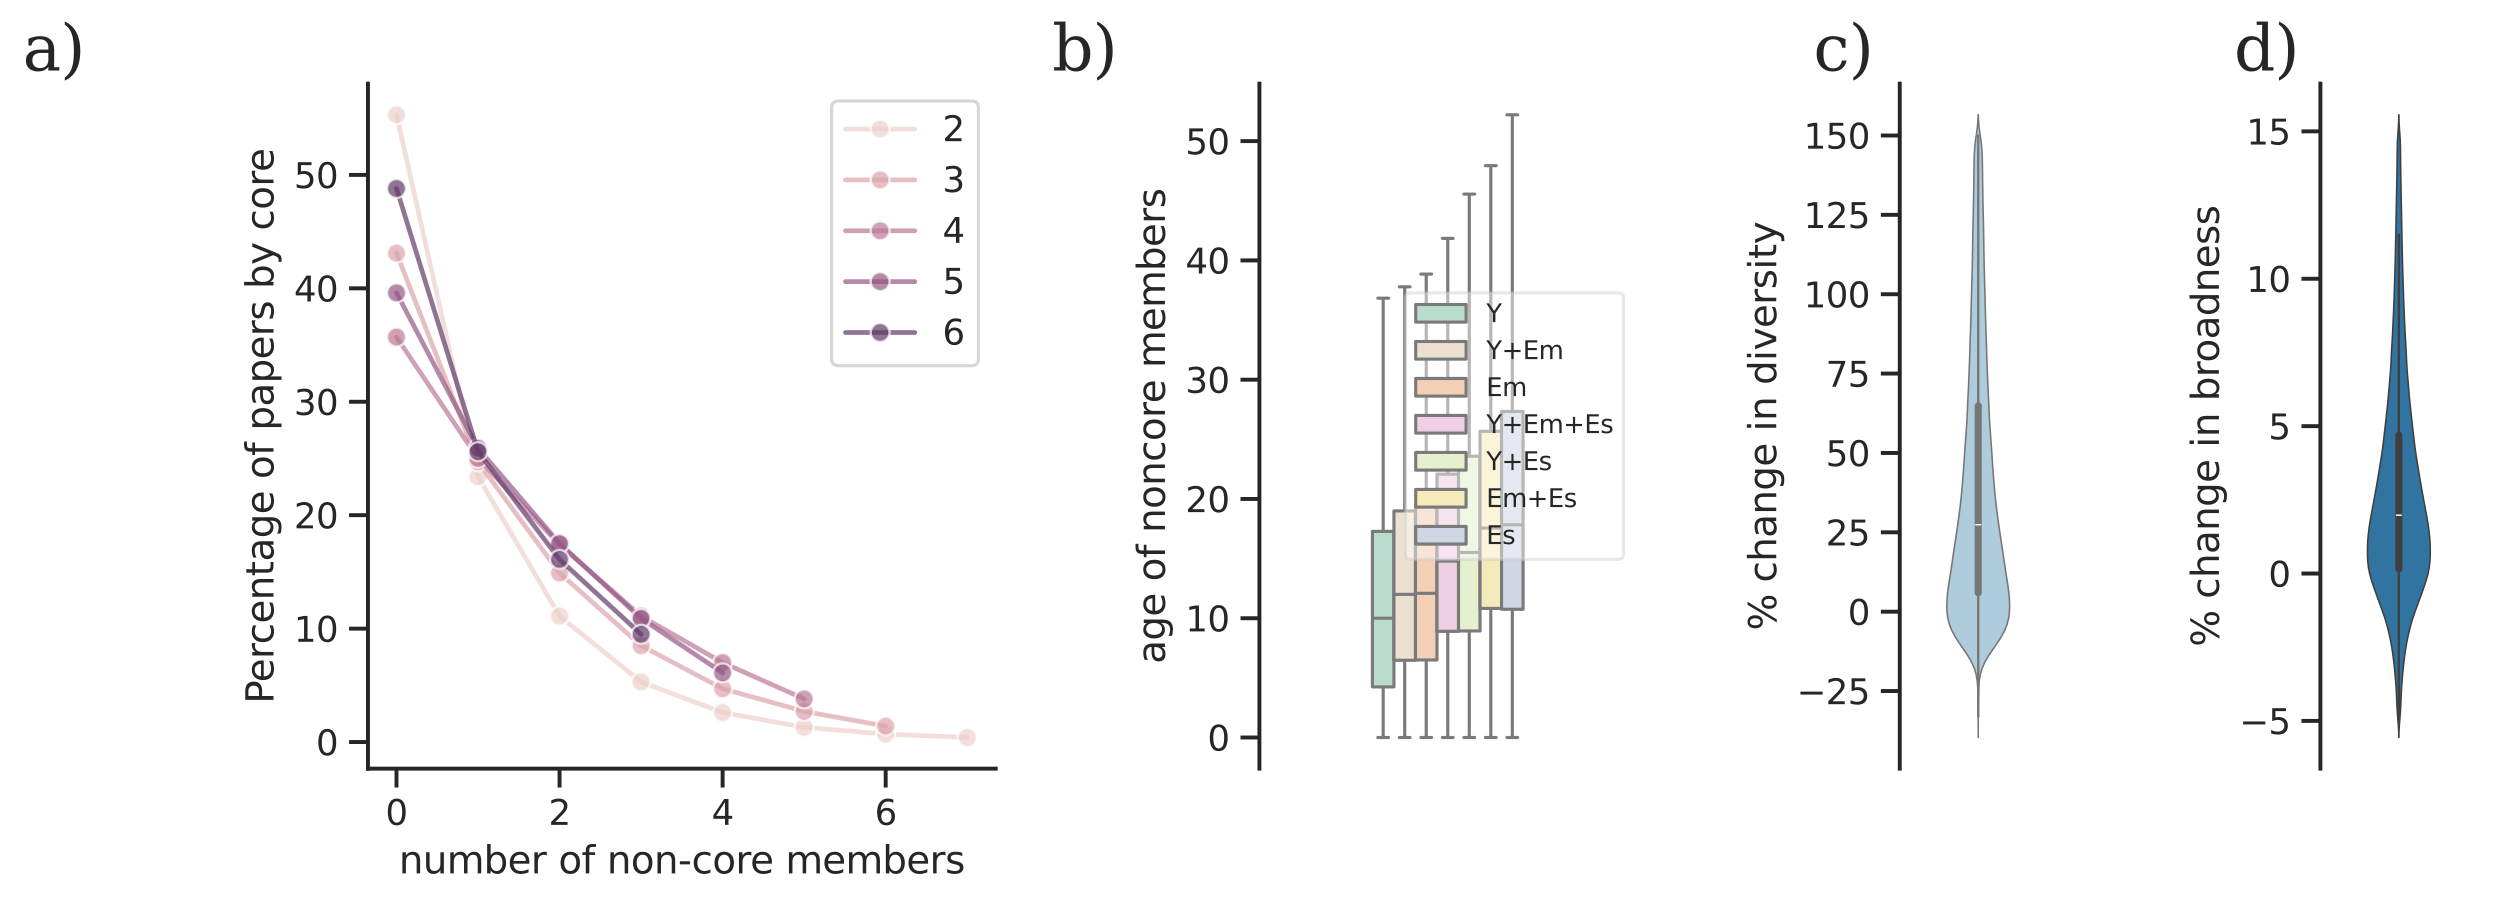 <?xml version="1.0" encoding="utf-8" standalone="no"?>
<!DOCTYPE svg PUBLIC "-//W3C//DTD SVG 1.1//EN"
  "http://www.w3.org/Graphics/SVG/1.1/DTD/svg11.dtd">
<svg height="286.956pt" version="1.1" viewBox="0 0 793.607 286.956" width="793.607pt" xmlns="http://www.w3.org/2000/svg" xmlns:xlink="http://www.w3.org/1999/xlink">
 <defs>
  <style type="text/css">*{stroke-linecap:butt;stroke-linejoin:round;}</style>
 </defs>
 <g id="figure_1">
  <g id="patch_1">
   <path d="M 0 286.956 
L 793.607 286.956 
L 793.607 0 
L 0 0 
z
" style="fill:#ffffff;"/>
  </g>
  <g id="axes_1">
   <g id="patch_2">
    <path d="M 116.807 243.996 
L 316.093 243.996 
L 316.093 26.556 
L 116.807 26.556 
z
" style="fill:#ffffff;"/>
   </g>
   <g id="matplotlib.axis_1">
    <g id="xtick_1">
     <g id="line2d_1">
      <defs>
       <path d="M 0 0 
L 0 6 
" id="m8485244b8d" style="stroke:#262626;stroke-width:1.25;"/>
      </defs>
      <g>
       <use style="fill:#262626;stroke:#262626;stroke-width:1.25;" x="125.866" xlink:href="#m8485244b8d" y="243.996"/>
      </g>
     </g>
     <g id="text_1">
      <!-- 0 -->
      <g style="fill:#262626;" transform="translate(122.366 261.855)scale(0.11 -0.11)">
       <defs>
        <path d="M 2034 4250 
Q 1547 4250 1301 3770 
Q 1056 3291 1056 2328 
Q 1056 1369 1301 889 
Q 1547 409 2034 409 
Q 2525 409 2770 889 
Q 3016 1369 3016 2328 
Q 3016 3291 2770 3770 
Q 2525 4250 2034 4250 
z
M 2034 4750 
Q 2819 4750 3233 4129 
Q 3647 3509 3647 2328 
Q 3647 1150 3233 529 
Q 2819 -91 2034 -91 
Q 1250 -91 836 529 
Q 422 1150 422 2328 
Q 422 3509 836 4129 
Q 1250 4750 2034 4750 
z
" id="DejaVuSans-30" transform="scale(0.016)"/>
       </defs>
       <use xlink:href="#DejaVuSans-30"/>
      </g>
     </g>
    </g>
    <g id="xtick_2">
     <g id="line2d_2">
      <g>
       <use style="fill:#262626;stroke:#262626;stroke-width:1.25;" x="177.628" xlink:href="#m8485244b8d" y="243.996"/>
      </g>
     </g>
     <g id="text_2">
      <!-- 2 -->
      <g style="fill:#262626;" transform="translate(174.129 261.855)scale(0.11 -0.11)">
       <defs>
        <path d="M 1228 531 
L 3431 531 
L 3431 0 
L 469 0 
L 469 531 
Q 828 903 1448 1529 
Q 2069 2156 2228 2338 
Q 2531 2678 2651 2914 
Q 2772 3150 2772 3378 
Q 2772 3750 2511 3984 
Q 2250 4219 1831 4219 
Q 1534 4219 1204 4116 
Q 875 4013 500 3803 
L 500 4441 
Q 881 4594 1212 4672 
Q 1544 4750 1819 4750 
Q 2544 4750 2975 4387 
Q 3406 4025 3406 3419 
Q 3406 3131 3298 2873 
Q 3191 2616 2906 2266 
Q 2828 2175 2409 1742 
Q 1991 1309 1228 531 
z
" id="DejaVuSans-32" transform="scale(0.016)"/>
       </defs>
       <use xlink:href="#DejaVuSans-32"/>
      </g>
     </g>
    </g>
    <g id="xtick_3">
     <g id="line2d_3">
      <g>
       <use style="fill:#262626;stroke:#262626;stroke-width:1.25;" x="229.391" xlink:href="#m8485244b8d" y="243.996"/>
      </g>
     </g>
     <g id="text_3">
      <!-- 4 -->
      <g style="fill:#262626;" transform="translate(225.891 261.855)scale(0.11 -0.11)">
       <defs>
        <path d="M 2419 4116 
L 825 1625 
L 2419 1625 
L 2419 4116 
z
M 2253 4666 
L 3047 4666 
L 3047 1625 
L 3713 1625 
L 3713 1100 
L 3047 1100 
L 3047 0 
L 2419 0 
L 2419 1100 
L 313 1100 
L 313 1709 
L 2253 4666 
z
" id="DejaVuSans-34" transform="scale(0.016)"/>
       </defs>
       <use xlink:href="#DejaVuSans-34"/>
      </g>
     </g>
    </g>
    <g id="xtick_4">
     <g id="line2d_4">
      <g>
       <use style="fill:#262626;stroke:#262626;stroke-width:1.25;" x="281.153" xlink:href="#m8485244b8d" y="243.996"/>
      </g>
     </g>
     <g id="text_4">
      <!-- 6 -->
      <g style="fill:#262626;" transform="translate(277.654 261.855)scale(0.11 -0.11)">
       <defs>
        <path d="M 2113 2584 
Q 1688 2584 1439 2293 
Q 1191 2003 1191 1497 
Q 1191 994 1439 701 
Q 1688 409 2113 409 
Q 2538 409 2786 701 
Q 3034 994 3034 1497 
Q 3034 2003 2786 2293 
Q 2538 2584 2113 2584 
z
M 3366 4563 
L 3366 3988 
Q 3128 4100 2886 4159 
Q 2644 4219 2406 4219 
Q 1781 4219 1451 3797 
Q 1122 3375 1075 2522 
Q 1259 2794 1537 2939 
Q 1816 3084 2150 3084 
Q 2853 3084 3261 2657 
Q 3669 2231 3669 1497 
Q 3669 778 3244 343 
Q 2819 -91 2113 -91 
Q 1303 -91 875 529 
Q 447 1150 447 2328 
Q 447 3434 972 4092 
Q 1497 4750 2381 4750 
Q 2619 4750 2861 4703 
Q 3103 4656 3366 4563 
z
" id="DejaVuSans-36" transform="scale(0.016)"/>
       </defs>
       <use xlink:href="#DejaVuSans-36"/>
      </g>
     </g>
    </g>
    <g id="text_5">
     <!-- number of non-core members -->
     <g style="fill:#262626;" transform="translate(126.621 277.26)scale(0.12 -0.12)">
      <defs>
       <path d="M 3513 2113 
L 3513 0 
L 2938 0 
L 2938 2094 
Q 2938 2591 2744 2837 
Q 2550 3084 2163 3084 
Q 1697 3084 1428 2787 
Q 1159 2491 1159 1978 
L 1159 0 
L 581 0 
L 581 3500 
L 1159 3500 
L 1159 2956 
Q 1366 3272 1645 3428 
Q 1925 3584 2291 3584 
Q 2894 3584 3203 3211 
Q 3513 2838 3513 2113 
z
" id="DejaVuSans-6e" transform="scale(0.016)"/>
       <path d="M 544 1381 
L 544 3500 
L 1119 3500 
L 1119 1403 
Q 1119 906 1312 657 
Q 1506 409 1894 409 
Q 2359 409 2629 706 
Q 2900 1003 2900 1516 
L 2900 3500 
L 3475 3500 
L 3475 0 
L 2900 0 
L 2900 538 
Q 2691 219 2414 64 
Q 2138 -91 1772 -91 
Q 1169 -91 856 284 
Q 544 659 544 1381 
z
M 1991 3584 
L 1991 3584 
z
" id="DejaVuSans-75" transform="scale(0.016)"/>
       <path d="M 3328 2828 
Q 3544 3216 3844 3400 
Q 4144 3584 4550 3584 
Q 5097 3584 5394 3201 
Q 5691 2819 5691 2113 
L 5691 0 
L 5113 0 
L 5113 2094 
Q 5113 2597 4934 2840 
Q 4756 3084 4391 3084 
Q 3944 3084 3684 2787 
Q 3425 2491 3425 1978 
L 3425 0 
L 2847 0 
L 2847 2094 
Q 2847 2600 2669 2842 
Q 2491 3084 2119 3084 
Q 1678 3084 1418 2786 
Q 1159 2488 1159 1978 
L 1159 0 
L 581 0 
L 581 3500 
L 1159 3500 
L 1159 2956 
Q 1356 3278 1631 3431 
Q 1906 3584 2284 3584 
Q 2666 3584 2933 3390 
Q 3200 3197 3328 2828 
z
" id="DejaVuSans-6d" transform="scale(0.016)"/>
       <path d="M 3116 1747 
Q 3116 2381 2855 2742 
Q 2594 3103 2138 3103 
Q 1681 3103 1420 2742 
Q 1159 2381 1159 1747 
Q 1159 1113 1420 752 
Q 1681 391 2138 391 
Q 2594 391 2855 752 
Q 3116 1113 3116 1747 
z
M 1159 2969 
Q 1341 3281 1617 3432 
Q 1894 3584 2278 3584 
Q 2916 3584 3314 3078 
Q 3713 2572 3713 1747 
Q 3713 922 3314 415 
Q 2916 -91 2278 -91 
Q 1894 -91 1617 61 
Q 1341 213 1159 525 
L 1159 0 
L 581 0 
L 581 4863 
L 1159 4863 
L 1159 2969 
z
" id="DejaVuSans-62" transform="scale(0.016)"/>
       <path d="M 3597 1894 
L 3597 1613 
L 953 1613 
Q 991 1019 1311 708 
Q 1631 397 2203 397 
Q 2534 397 2845 478 
Q 3156 559 3463 722 
L 3463 178 
Q 3153 47 2828 -22 
Q 2503 -91 2169 -91 
Q 1331 -91 842 396 
Q 353 884 353 1716 
Q 353 2575 817 3079 
Q 1281 3584 2069 3584 
Q 2775 3584 3186 3129 
Q 3597 2675 3597 1894 
z
M 3022 2063 
Q 3016 2534 2758 2815 
Q 2500 3097 2075 3097 
Q 1594 3097 1305 2825 
Q 1016 2553 972 2059 
L 3022 2063 
z
" id="DejaVuSans-65" transform="scale(0.016)"/>
       <path d="M 2631 2963 
Q 2534 3019 2420 3045 
Q 2306 3072 2169 3072 
Q 1681 3072 1420 2755 
Q 1159 2438 1159 1844 
L 1159 0 
L 581 0 
L 581 3500 
L 1159 3500 
L 1159 2956 
Q 1341 3275 1631 3429 
Q 1922 3584 2338 3584 
Q 2397 3584 2469 3576 
Q 2541 3569 2628 3553 
L 2631 2963 
z
" id="DejaVuSans-72" transform="scale(0.016)"/>
       <path id="DejaVuSans-20" transform="scale(0.016)"/>
       <path d="M 1959 3097 
Q 1497 3097 1228 2736 
Q 959 2375 959 1747 
Q 959 1119 1226 758 
Q 1494 397 1959 397 
Q 2419 397 2687 759 
Q 2956 1122 2956 1747 
Q 2956 2369 2687 2733 
Q 2419 3097 1959 3097 
z
M 1959 3584 
Q 2709 3584 3137 3096 
Q 3566 2609 3566 1747 
Q 3566 888 3137 398 
Q 2709 -91 1959 -91 
Q 1206 -91 779 398 
Q 353 888 353 1747 
Q 353 2609 779 3096 
Q 1206 3584 1959 3584 
z
" id="DejaVuSans-6f" transform="scale(0.016)"/>
       <path d="M 2375 4863 
L 2375 4384 
L 1825 4384 
Q 1516 4384 1395 4259 
Q 1275 4134 1275 3809 
L 1275 3500 
L 2222 3500 
L 2222 3053 
L 1275 3053 
L 1275 0 
L 697 0 
L 697 3053 
L 147 3053 
L 147 3500 
L 697 3500 
L 697 3744 
Q 697 4328 969 4595 
Q 1241 4863 1831 4863 
L 2375 4863 
z
" id="DejaVuSans-66" transform="scale(0.016)"/>
       <path d="M 313 2009 
L 1997 2009 
L 1997 1497 
L 313 1497 
L 313 2009 
z
" id="DejaVuSans-2d" transform="scale(0.016)"/>
       <path d="M 3122 3366 
L 3122 2828 
Q 2878 2963 2633 3030 
Q 2388 3097 2138 3097 
Q 1578 3097 1268 2742 
Q 959 2388 959 1747 
Q 959 1106 1268 751 
Q 1578 397 2138 397 
Q 2388 397 2633 464 
Q 2878 531 3122 666 
L 3122 134 
Q 2881 22 2623 -34 
Q 2366 -91 2075 -91 
Q 1284 -91 818 406 
Q 353 903 353 1747 
Q 353 2603 823 3093 
Q 1294 3584 2113 3584 
Q 2378 3584 2631 3529 
Q 2884 3475 3122 3366 
z
" id="DejaVuSans-63" transform="scale(0.016)"/>
       <path d="M 2834 3397 
L 2834 2853 
Q 2591 2978 2328 3040 
Q 2066 3103 1784 3103 
Q 1356 3103 1142 2972 
Q 928 2841 928 2578 
Q 928 2378 1081 2264 
Q 1234 2150 1697 2047 
L 1894 2003 
Q 2506 1872 2764 1633 
Q 3022 1394 3022 966 
Q 3022 478 2636 193 
Q 2250 -91 1575 -91 
Q 1294 -91 989 -36 
Q 684 19 347 128 
L 347 722 
Q 666 556 975 473 
Q 1284 391 1588 391 
Q 1994 391 2212 530 
Q 2431 669 2431 922 
Q 2431 1156 2273 1281 
Q 2116 1406 1581 1522 
L 1381 1569 
Q 847 1681 609 1914 
Q 372 2147 372 2553 
Q 372 3047 722 3315 
Q 1072 3584 1716 3584 
Q 2034 3584 2315 3537 
Q 2597 3491 2834 3397 
z
" id="DejaVuSans-73" transform="scale(0.016)"/>
      </defs>
      <use xlink:href="#DejaVuSans-6e"/>
      <use x="63.379" xlink:href="#DejaVuSans-75"/>
      <use x="126.758" xlink:href="#DejaVuSans-6d"/>
      <use x="224.17" xlink:href="#DejaVuSans-62"/>
      <use x="287.646" xlink:href="#DejaVuSans-65"/>
      <use x="349.17" xlink:href="#DejaVuSans-72"/>
      <use x="390.283" xlink:href="#DejaVuSans-20"/>
      <use x="422.07" xlink:href="#DejaVuSans-6f"/>
      <use x="483.252" xlink:href="#DejaVuSans-66"/>
      <use x="518.457" xlink:href="#DejaVuSans-20"/>
      <use x="550.244" xlink:href="#DejaVuSans-6e"/>
      <use x="613.623" xlink:href="#DejaVuSans-6f"/>
      <use x="674.805" xlink:href="#DejaVuSans-6e"/>
      <use x="738.184" xlink:href="#DejaVuSans-2d"/>
      <use x="774.268" xlink:href="#DejaVuSans-63"/>
      <use x="829.248" xlink:href="#DejaVuSans-6f"/>
      <use x="890.43" xlink:href="#DejaVuSans-72"/>
      <use x="929.293" xlink:href="#DejaVuSans-65"/>
      <use x="990.816" xlink:href="#DejaVuSans-20"/>
      <use x="1022.604" xlink:href="#DejaVuSans-6d"/>
      <use x="1120.016" xlink:href="#DejaVuSans-65"/>
      <use x="1181.539" xlink:href="#DejaVuSans-6d"/>
      <use x="1278.951" xlink:href="#DejaVuSans-62"/>
      <use x="1342.428" xlink:href="#DejaVuSans-65"/>
      <use x="1403.951" xlink:href="#DejaVuSans-72"/>
      <use x="1445.064" xlink:href="#DejaVuSans-73"/>
     </g>
    </g>
   </g>
   <g id="matplotlib.axis_2">
    <g id="ytick_1">
     <g id="line2d_5">
      <defs>
       <path d="M 0 0 
L -6 0 
" id="m7274d41bf7" style="stroke:#262626;stroke-width:1.25;"/>
      </defs>
      <g>
       <use style="fill:#262626;stroke:#262626;stroke-width:1.25;" x="116.807" xlink:href="#m7274d41bf7" y="235.553"/>
      </g>
     </g>
     <g id="text_6">
      <!-- 0 -->
      <g style="fill:#262626;" transform="translate(100.308 239.732)scale(0.11 -0.11)">
       <use xlink:href="#DejaVuSans-30"/>
      </g>
     </g>
    </g>
    <g id="ytick_2">
     <g id="line2d_6">
      <g>
       <use style="fill:#262626;stroke:#262626;stroke-width:1.25;" x="116.807" xlink:href="#m7274d41bf7" y="199.547"/>
      </g>
     </g>
     <g id="text_7">
      <!-- 10 -->
      <g style="fill:#262626;" transform="translate(93.31 203.726)scale(0.11 -0.11)">
       <defs>
        <path d="M 794 531 
L 1825 531 
L 1825 4091 
L 703 3866 
L 703 4441 
L 1819 4666 
L 2450 4666 
L 2450 531 
L 3481 531 
L 3481 0 
L 794 0 
L 794 531 
z
" id="DejaVuSans-31" transform="scale(0.016)"/>
       </defs>
       <use xlink:href="#DejaVuSans-31"/>
       <use x="63.623" xlink:href="#DejaVuSans-30"/>
      </g>
     </g>
    </g>
    <g id="ytick_3">
     <g id="line2d_7">
      <g>
       <use style="fill:#262626;stroke:#262626;stroke-width:1.25;" x="116.807" xlink:href="#m7274d41bf7" y="163.541"/>
      </g>
     </g>
     <g id="text_8">
      <!-- 20 -->
      <g style="fill:#262626;" transform="translate(93.31 167.72)scale(0.11 -0.11)">
       <use xlink:href="#DejaVuSans-32"/>
       <use x="63.623" xlink:href="#DejaVuSans-30"/>
      </g>
     </g>
    </g>
    <g id="ytick_4">
     <g id="line2d_8">
      <g>
       <use style="fill:#262626;stroke:#262626;stroke-width:1.25;" x="116.807" xlink:href="#m7274d41bf7" y="127.535"/>
      </g>
     </g>
     <g id="text_9">
      <!-- 30 -->
      <g style="fill:#262626;" transform="translate(93.31 131.714)scale(0.11 -0.11)">
       <defs>
        <path d="M 2597 2516 
Q 3050 2419 3304 2112 
Q 3559 1806 3559 1356 
Q 3559 666 3084 287 
Q 2609 -91 1734 -91 
Q 1441 -91 1130 -33 
Q 819 25 488 141 
L 488 750 
Q 750 597 1062 519 
Q 1375 441 1716 441 
Q 2309 441 2620 675 
Q 2931 909 2931 1356 
Q 2931 1769 2642 2001 
Q 2353 2234 1838 2234 
L 1294 2234 
L 1294 2753 
L 1863 2753 
Q 2328 2753 2575 2939 
Q 2822 3125 2822 3475 
Q 2822 3834 2567 4026 
Q 2313 4219 1838 4219 
Q 1578 4219 1281 4162 
Q 984 4106 628 3988 
L 628 4550 
Q 988 4650 1302 4700 
Q 1616 4750 1894 4750 
Q 2613 4750 3031 4423 
Q 3450 4097 3450 3541 
Q 3450 3153 3228 2886 
Q 3006 2619 2597 2516 
z
" id="DejaVuSans-33" transform="scale(0.016)"/>
       </defs>
       <use xlink:href="#DejaVuSans-33"/>
       <use x="63.623" xlink:href="#DejaVuSans-30"/>
      </g>
     </g>
    </g>
    <g id="ytick_5">
     <g id="line2d_9">
      <g>
       <use style="fill:#262626;stroke:#262626;stroke-width:1.25;" x="116.807" xlink:href="#m7274d41bf7" y="91.529"/>
      </g>
     </g>
     <g id="text_10">
      <!-- 40 -->
      <g style="fill:#262626;" transform="translate(93.31 95.708)scale(0.11 -0.11)">
       <use xlink:href="#DejaVuSans-34"/>
       <use x="63.623" xlink:href="#DejaVuSans-30"/>
      </g>
     </g>
    </g>
    <g id="ytick_6">
     <g id="line2d_10">
      <g>
       <use style="fill:#262626;stroke:#262626;stroke-width:1.25;" x="116.807" xlink:href="#m7274d41bf7" y="55.523"/>
      </g>
     </g>
     <g id="text_11">
      <!-- 50 -->
      <g style="fill:#262626;" transform="translate(93.31 59.702)scale(0.11 -0.11)">
       <defs>
        <path d="M 691 4666 
L 3169 4666 
L 3169 4134 
L 1269 4134 
L 1269 2991 
Q 1406 3038 1543 3061 
Q 1681 3084 1819 3084 
Q 2600 3084 3056 2656 
Q 3513 2228 3513 1497 
Q 3513 744 3044 326 
Q 2575 -91 1722 -91 
Q 1428 -91 1123 -41 
Q 819 9 494 109 
L 494 744 
Q 775 591 1075 516 
Q 1375 441 1709 441 
Q 2250 441 2565 725 
Q 2881 1009 2881 1497 
Q 2881 1984 2565 2268 
Q 2250 2553 1709 2553 
Q 1456 2553 1204 2497 
Q 953 2441 691 2322 
L 691 4666 
z
" id="DejaVuSans-35" transform="scale(0.016)"/>
       </defs>
       <use xlink:href="#DejaVuSans-35"/>
       <use x="63.623" xlink:href="#DejaVuSans-30"/>
      </g>
     </g>
    </g>
    <g id="text_12">
     <!-- Percentage of papers by core -->
     <g style="fill:#262626;" transform="translate(86.814 223.368)rotate(-90)scale(0.12 -0.12)">
      <defs>
       <path d="M 1259 4147 
L 1259 2394 
L 2053 2394 
Q 2494 2394 2734 2622 
Q 2975 2850 2975 3272 
Q 2975 3691 2734 3919 
Q 2494 4147 2053 4147 
L 1259 4147 
z
M 628 4666 
L 2053 4666 
Q 2838 4666 3239 4311 
Q 3641 3956 3641 3272 
Q 3641 2581 3239 2228 
Q 2838 1875 2053 1875 
L 1259 1875 
L 1259 0 
L 628 0 
L 628 4666 
z
" id="DejaVuSans-50" transform="scale(0.016)"/>
       <path d="M 1172 4494 
L 1172 3500 
L 2356 3500 
L 2356 3053 
L 1172 3053 
L 1172 1153 
Q 1172 725 1289 603 
Q 1406 481 1766 481 
L 2356 481 
L 2356 0 
L 1766 0 
Q 1100 0 847 248 
Q 594 497 594 1153 
L 594 3053 
L 172 3053 
L 172 3500 
L 594 3500 
L 594 4494 
L 1172 4494 
z
" id="DejaVuSans-74" transform="scale(0.016)"/>
       <path d="M 2194 1759 
Q 1497 1759 1228 1600 
Q 959 1441 959 1056 
Q 959 750 1161 570 
Q 1363 391 1709 391 
Q 2188 391 2477 730 
Q 2766 1069 2766 1631 
L 2766 1759 
L 2194 1759 
z
M 3341 1997 
L 3341 0 
L 2766 0 
L 2766 531 
Q 2569 213 2275 61 
Q 1981 -91 1556 -91 
Q 1019 -91 701 211 
Q 384 513 384 1019 
Q 384 1609 779 1909 
Q 1175 2209 1959 2209 
L 2766 2209 
L 2766 2266 
Q 2766 2663 2505 2880 
Q 2244 3097 1772 3097 
Q 1472 3097 1187 3025 
Q 903 2953 641 2809 
L 641 3341 
Q 956 3463 1253 3523 
Q 1550 3584 1831 3584 
Q 2591 3584 2966 3190 
Q 3341 2797 3341 1997 
z
" id="DejaVuSans-61" transform="scale(0.016)"/>
       <path d="M 2906 1791 
Q 2906 2416 2648 2759 
Q 2391 3103 1925 3103 
Q 1463 3103 1205 2759 
Q 947 2416 947 1791 
Q 947 1169 1205 825 
Q 1463 481 1925 481 
Q 2391 481 2648 825 
Q 2906 1169 2906 1791 
z
M 3481 434 
Q 3481 -459 3084 -895 
Q 2688 -1331 1869 -1331 
Q 1566 -1331 1297 -1286 
Q 1028 -1241 775 -1147 
L 775 -588 
Q 1028 -725 1275 -790 
Q 1522 -856 1778 -856 
Q 2344 -856 2625 -561 
Q 2906 -266 2906 331 
L 2906 616 
Q 2728 306 2450 153 
Q 2172 0 1784 0 
Q 1141 0 747 490 
Q 353 981 353 1791 
Q 353 2603 747 3093 
Q 1141 3584 1784 3584 
Q 2172 3584 2450 3431 
Q 2728 3278 2906 2969 
L 2906 3500 
L 3481 3500 
L 3481 434 
z
" id="DejaVuSans-67" transform="scale(0.016)"/>
       <path d="M 1159 525 
L 1159 -1331 
L 581 -1331 
L 581 3500 
L 1159 3500 
L 1159 2969 
Q 1341 3281 1617 3432 
Q 1894 3584 2278 3584 
Q 2916 3584 3314 3078 
Q 3713 2572 3713 1747 
Q 3713 922 3314 415 
Q 2916 -91 2278 -91 
Q 1894 -91 1617 61 
Q 1341 213 1159 525 
z
M 3116 1747 
Q 3116 2381 2855 2742 
Q 2594 3103 2138 3103 
Q 1681 3103 1420 2742 
Q 1159 2381 1159 1747 
Q 1159 1113 1420 752 
Q 1681 391 2138 391 
Q 2594 391 2855 752 
Q 3116 1113 3116 1747 
z
" id="DejaVuSans-70" transform="scale(0.016)"/>
       <path d="M 2059 -325 
Q 1816 -950 1584 -1140 
Q 1353 -1331 966 -1331 
L 506 -1331 
L 506 -850 
L 844 -850 
Q 1081 -850 1212 -737 
Q 1344 -625 1503 -206 
L 1606 56 
L 191 3500 
L 800 3500 
L 1894 763 
L 2988 3500 
L 3597 3500 
L 2059 -325 
z
" id="DejaVuSans-79" transform="scale(0.016)"/>
      </defs>
      <use xlink:href="#DejaVuSans-50"/>
      <use x="56.678" xlink:href="#DejaVuSans-65"/>
      <use x="118.201" xlink:href="#DejaVuSans-72"/>
      <use x="157.064" xlink:href="#DejaVuSans-63"/>
      <use x="212.045" xlink:href="#DejaVuSans-65"/>
      <use x="273.568" xlink:href="#DejaVuSans-6e"/>
      <use x="336.947" xlink:href="#DejaVuSans-74"/>
      <use x="376.156" xlink:href="#DejaVuSans-61"/>
      <use x="437.436" xlink:href="#DejaVuSans-67"/>
      <use x="500.912" xlink:href="#DejaVuSans-65"/>
      <use x="562.436" xlink:href="#DejaVuSans-20"/>
      <use x="594.223" xlink:href="#DejaVuSans-6f"/>
      <use x="655.404" xlink:href="#DejaVuSans-66"/>
      <use x="690.609" xlink:href="#DejaVuSans-20"/>
      <use x="722.396" xlink:href="#DejaVuSans-70"/>
      <use x="785.873" xlink:href="#DejaVuSans-61"/>
      <use x="847.152" xlink:href="#DejaVuSans-70"/>
      <use x="910.629" xlink:href="#DejaVuSans-65"/>
      <use x="972.152" xlink:href="#DejaVuSans-72"/>
      <use x="1013.266" xlink:href="#DejaVuSans-73"/>
      <use x="1065.365" xlink:href="#DejaVuSans-20"/>
      <use x="1097.152" xlink:href="#DejaVuSans-62"/>
      <use x="1160.629" xlink:href="#DejaVuSans-79"/>
      <use x="1219.809" xlink:href="#DejaVuSans-20"/>
      <use x="1251.596" xlink:href="#DejaVuSans-63"/>
      <use x="1306.576" xlink:href="#DejaVuSans-6f"/>
      <use x="1367.758" xlink:href="#DejaVuSans-72"/>
      <use x="1406.621" xlink:href="#DejaVuSans-65"/>
     </g>
    </g>
   </g>
   <g id="PolyCollection_1"/>
   <g id="PolyCollection_2"/>
   <g id="PolyCollection_3"/>
   <g id="PolyCollection_4"/>
   <g id="PolyCollection_5"/>
   <g id="line2d_11">
    <path clip-path="url(#pafb7d8c3bb)" d="M 125.866 36.44 
L 151.747 151.299 
L 177.628 195.586 
L 203.509 216.47 
L 229.391 226.191 
L 255.272 230.872 
L 281.153 233.032 
L 307.034 234.113 
" style="fill:none;stroke:#edd1cb;stroke-linecap:round;stroke-opacity:0.7;stroke-width:1.5;"/>
    <defs>
     <path d="M 0 3 
C 0.796 3 1.559 2.684 2.121 2.121 
C 2.684 1.559 3 0.796 3 0 
C 3 -0.796 2.684 -1.559 2.121 -2.121 
C 1.559 -2.684 0.796 -3 0 -3 
C -0.796 -3 -1.559 -2.684 -2.121 -2.121 
C -2.684 -1.559 -3 -0.796 -3 0 
C -3 0.796 -2.684 1.559 -2.121 2.121 
C -1.559 2.684 -0.796 3 0 3 
z
" id="m25785cc75e" style="stroke:#ffffff;stroke-opacity:0.7;stroke-width:0.75;"/>
    </defs>
    <g clip-path="url(#pafb7d8c3bb)">
     <use style="fill:#edd1cb;fill-opacity:0.7;stroke:#ffffff;stroke-opacity:0.7;stroke-width:0.75;" x="125.866" xlink:href="#m25785cc75e" y="36.44"/>
     <use style="fill:#edd1cb;fill-opacity:0.7;stroke:#ffffff;stroke-opacity:0.7;stroke-width:0.75;" x="151.747" xlink:href="#m25785cc75e" y="151.299"/>
     <use style="fill:#edd1cb;fill-opacity:0.7;stroke:#ffffff;stroke-opacity:0.7;stroke-width:0.75;" x="177.628" xlink:href="#m25785cc75e" y="195.586"/>
     <use style="fill:#edd1cb;fill-opacity:0.7;stroke:#ffffff;stroke-opacity:0.7;stroke-width:0.75;" x="203.509" xlink:href="#m25785cc75e" y="216.47"/>
     <use style="fill:#edd1cb;fill-opacity:0.7;stroke:#ffffff;stroke-opacity:0.7;stroke-width:0.75;" x="229.391" xlink:href="#m25785cc75e" y="226.191"/>
     <use style="fill:#edd1cb;fill-opacity:0.7;stroke:#ffffff;stroke-opacity:0.7;stroke-width:0.75;" x="255.272" xlink:href="#m25785cc75e" y="230.872"/>
     <use style="fill:#edd1cb;fill-opacity:0.7;stroke:#ffffff;stroke-opacity:0.7;stroke-width:0.75;" x="281.153" xlink:href="#m25785cc75e" y="233.032"/>
     <use style="fill:#edd1cb;fill-opacity:0.7;stroke:#ffffff;stroke-opacity:0.7;stroke-width:0.75;" x="307.034" xlink:href="#m25785cc75e" y="234.113"/>
    </g>
   </g>
   <g id="line2d_12">
    <path clip-path="url(#pafb7d8c3bb)" d="M 125.866 80.367 
L 151.747 146.618 
L 177.628 181.904 
L 203.509 204.948 
L 229.391 218.63 
L 255.272 225.831 
L 281.153 230.512 
" style="fill:none;stroke:#daa4ac;stroke-linecap:round;stroke-opacity:0.7;stroke-width:1.5;"/>
    <defs>
     <path d="M 0 3 
C 0.796 3 1.559 2.684 2.121 2.121 
C 2.684 1.559 3 0.796 3 0 
C 3 -0.796 2.684 -1.559 2.121 -2.121 
C 1.559 -2.684 0.796 -3 0 -3 
C -0.796 -3 -1.559 -2.684 -2.121 -2.121 
C -2.684 -1.559 -3 -0.796 -3 0 
C -3 0.796 -2.684 1.559 -2.121 2.121 
C -1.559 2.684 -0.796 3 0 3 
z
" id="m3bd073f3c4" style="stroke:#ffffff;stroke-opacity:0.7;stroke-width:0.75;"/>
    </defs>
    <g clip-path="url(#pafb7d8c3bb)">
     <use style="fill:#daa4ac;fill-opacity:0.7;stroke:#ffffff;stroke-opacity:0.7;stroke-width:0.75;" x="125.866" xlink:href="#m3bd073f3c4" y="80.367"/>
     <use style="fill:#daa4ac;fill-opacity:0.7;stroke:#ffffff;stroke-opacity:0.7;stroke-width:0.75;" x="151.747" xlink:href="#m3bd073f3c4" y="146.618"/>
     <use style="fill:#daa4ac;fill-opacity:0.7;stroke:#ffffff;stroke-opacity:0.7;stroke-width:0.75;" x="177.628" xlink:href="#m3bd073f3c4" y="181.904"/>
     <use style="fill:#daa4ac;fill-opacity:0.7;stroke:#ffffff;stroke-opacity:0.7;stroke-width:0.75;" x="203.509" xlink:href="#m3bd073f3c4" y="204.948"/>
     <use style="fill:#daa4ac;fill-opacity:0.7;stroke:#ffffff;stroke-opacity:0.7;stroke-width:0.75;" x="229.391" xlink:href="#m3bd073f3c4" y="218.63"/>
     <use style="fill:#daa4ac;fill-opacity:0.7;stroke:#ffffff;stroke-opacity:0.7;stroke-width:0.75;" x="255.272" xlink:href="#m3bd073f3c4" y="225.831"/>
     <use style="fill:#daa4ac;fill-opacity:0.7;stroke:#ffffff;stroke-opacity:0.7;stroke-width:0.75;" x="281.153" xlink:href="#m3bd073f3c4" y="230.512"/>
    </g>
   </g>
   <g id="line2d_13">
    <path clip-path="url(#pafb7d8c3bb)" d="M 125.866 107.012 
L 151.747 145.538 
L 177.628 172.902 
L 203.509 195.586 
L 229.391 210.349 
L 255.272 221.871 
" style="fill:none;stroke:#bd7a98;stroke-linecap:round;stroke-opacity:0.7;stroke-width:1.5;"/>
    <defs>
     <path d="M 0 3 
C 0.796 3 1.559 2.684 2.121 2.121 
C 2.684 1.559 3 0.796 3 0 
C 3 -0.796 2.684 -1.559 2.121 -2.121 
C 1.559 -2.684 0.796 -3 0 -3 
C -0.796 -3 -1.559 -2.684 -2.121 -2.121 
C -2.684 -1.559 -3 -0.796 -3 0 
C -3 0.796 -2.684 1.559 -2.121 2.121 
C -1.559 2.684 -0.796 3 0 3 
z
" id="m54fa8ed853" style="stroke:#ffffff;stroke-opacity:0.7;stroke-width:0.75;"/>
    </defs>
    <g clip-path="url(#pafb7d8c3bb)">
     <use style="fill:#bd7a98;fill-opacity:0.7;stroke:#ffffff;stroke-opacity:0.7;stroke-width:0.75;" x="125.866" xlink:href="#m54fa8ed853" y="107.012"/>
     <use style="fill:#bd7a98;fill-opacity:0.7;stroke:#ffffff;stroke-opacity:0.7;stroke-width:0.75;" x="151.747" xlink:href="#m54fa8ed853" y="145.538"/>
     <use style="fill:#bd7a98;fill-opacity:0.7;stroke:#ffffff;stroke-opacity:0.7;stroke-width:0.75;" x="177.628" xlink:href="#m54fa8ed853" y="172.902"/>
     <use style="fill:#bd7a98;fill-opacity:0.7;stroke:#ffffff;stroke-opacity:0.7;stroke-width:0.75;" x="203.509" xlink:href="#m54fa8ed853" y="195.586"/>
     <use style="fill:#bd7a98;fill-opacity:0.7;stroke:#ffffff;stroke-opacity:0.7;stroke-width:0.75;" x="229.391" xlink:href="#m54fa8ed853" y="210.349"/>
     <use style="fill:#bd7a98;fill-opacity:0.7;stroke:#ffffff;stroke-opacity:0.7;stroke-width:0.75;" x="255.272" xlink:href="#m54fa8ed853" y="221.871"/>
    </g>
   </g>
   <g id="line2d_14">
    <path clip-path="url(#pafb7d8c3bb)" d="M 125.866 92.969 
L 151.747 142.297 
L 177.628 172.542 
L 203.509 196.306 
L 229.391 213.589 
" style="fill:none;stroke:#945785;stroke-linecap:round;stroke-opacity:0.7;stroke-width:1.5;"/>
    <defs>
     <path d="M 0 3 
C 0.796 3 1.559 2.684 2.121 2.121 
C 2.684 1.559 3 0.796 3 0 
C 3 -0.796 2.684 -1.559 2.121 -2.121 
C 1.559 -2.684 0.796 -3 0 -3 
C -0.796 -3 -1.559 -2.684 -2.121 -2.121 
C -2.684 -1.559 -3 -0.796 -3 0 
C -3 0.796 -2.684 1.559 -2.121 2.121 
C -1.559 2.684 -0.796 3 0 3 
z
" id="m8d879a235e" style="stroke:#ffffff;stroke-opacity:0.7;stroke-width:0.75;"/>
    </defs>
    <g clip-path="url(#pafb7d8c3bb)">
     <use style="fill:#945785;fill-opacity:0.7;stroke:#ffffff;stroke-opacity:0.7;stroke-width:0.75;" x="125.866" xlink:href="#m8d879a235e" y="92.969"/>
     <use style="fill:#945785;fill-opacity:0.7;stroke:#ffffff;stroke-opacity:0.7;stroke-width:0.75;" x="151.747" xlink:href="#m8d879a235e" y="142.297"/>
     <use style="fill:#945785;fill-opacity:0.7;stroke:#ffffff;stroke-opacity:0.7;stroke-width:0.75;" x="177.628" xlink:href="#m8d879a235e" y="172.542"/>
     <use style="fill:#945785;fill-opacity:0.7;stroke:#ffffff;stroke-opacity:0.7;stroke-width:0.75;" x="203.509" xlink:href="#m8d879a235e" y="196.306"/>
     <use style="fill:#945785;fill-opacity:0.7;stroke:#ffffff;stroke-opacity:0.7;stroke-width:0.75;" x="229.391" xlink:href="#m8d879a235e" y="213.589"/>
    </g>
   </g>
   <g id="line2d_15">
    <path clip-path="url(#pafb7d8c3bb)" d="M 125.866 59.844 
L 151.747 143.378 
L 177.628 177.583 
L 203.509 201.347 
" style="fill:none;stroke:#613969;stroke-linecap:round;stroke-opacity:0.7;stroke-width:1.5;"/>
    <defs>
     <path d="M 0 3 
C 0.796 3 1.559 2.684 2.121 2.121 
C 2.684 1.559 3 0.796 3 0 
C 3 -0.796 2.684 -1.559 2.121 -2.121 
C 1.559 -2.684 0.796 -3 0 -3 
C -0.796 -3 -1.559 -2.684 -2.121 -2.121 
C -2.684 -1.559 -3 -0.796 -3 0 
C -3 0.796 -2.684 1.559 -2.121 2.121 
C -1.559 2.684 -0.796 3 0 3 
z
" id="m2e94782482" style="stroke:#ffffff;stroke-opacity:0.7;stroke-width:0.75;"/>
    </defs>
    <g clip-path="url(#pafb7d8c3bb)">
     <use style="fill:#613969;fill-opacity:0.7;stroke:#ffffff;stroke-opacity:0.7;stroke-width:0.75;" x="125.866" xlink:href="#m2e94782482" y="59.844"/>
     <use style="fill:#613969;fill-opacity:0.7;stroke:#ffffff;stroke-opacity:0.7;stroke-width:0.75;" x="151.747" xlink:href="#m2e94782482" y="143.378"/>
     <use style="fill:#613969;fill-opacity:0.7;stroke:#ffffff;stroke-opacity:0.7;stroke-width:0.75;" x="177.628" xlink:href="#m2e94782482" y="177.583"/>
     <use style="fill:#613969;fill-opacity:0.7;stroke:#ffffff;stroke-opacity:0.7;stroke-width:0.75;" x="203.509" xlink:href="#m2e94782482" y="201.347"/>
    </g>
   </g>
   <g id="patch_3">
    <path d="M 116.807 243.996 
L 116.807 26.556 
" style="fill:none;stroke:#262626;stroke-linecap:square;stroke-linejoin:miter;stroke-width:1.25;"/>
   </g>
   <g id="patch_4">
    <path d="M 116.807 243.996 
L 316.093 243.996 
" style="fill:none;stroke:#262626;stroke-linecap:square;stroke-linejoin:miter;stroke-width:1.25;"/>
   </g>
   <g id="text_13">
    <!-- a) -->
    <g style="fill:#262626;" transform="translate(7.2 22.397)scale(0.2 -0.2)">
     <defs>
      <path d="M 2547 1044 
L 2547 1747 
L 1806 1747 
Q 1378 1747 1168 1562 
Q 959 1378 959 997 
Q 959 650 1171 447 
Q 1384 244 1747 244 
Q 2106 244 2326 466 
Q 2547 688 2547 1044 
z
M 3122 2075 
L 3122 331 
L 3634 331 
L 3634 0 
L 2547 0 
L 2547 359 
Q 2356 128 2106 18 
Q 1856 -91 1522 -91 
Q 969 -91 644 203 
Q 319 497 319 997 
Q 319 1513 691 1797 
Q 1063 2081 1741 2081 
L 2547 2081 
L 2547 2309 
Q 2547 2688 2317 2895 
Q 2088 3103 1672 3103 
Q 1328 3103 1125 2947 
Q 922 2791 872 2484 
L 575 2484 
L 575 3156 
Q 875 3284 1158 3348 
Q 1441 3413 1709 3413 
Q 2400 3413 2761 3070 
Q 3122 2728 3122 2075 
z
" id="DejaVuSerif-61" transform="scale(0.016)"/>
      <path d="M 453 -997 
L 453 -691 
Q 934 -359 1145 242 
Q 1356 844 1356 1931 
Q 1356 3022 1145 3623 
Q 934 4225 453 4556 
L 453 4863 
Q 1216 4522 1603 3783 
Q 1991 3044 1991 1931 
Q 1991 822 1603 83 
Q 1216 -656 453 -997 
z
" id="DejaVuSerif-29" transform="scale(0.016)"/>
     </defs>
     <use xlink:href="#DejaVuSerif-61"/>
     <use x="59.619" xlink:href="#DejaVuSerif-29"/>
    </g>
   </g>
   <g id="legend_1">
    <g id="patch_5">
     <path d="M 266.194 116.086 
L 308.393 116.086 
Q 310.593 116.086 310.593 113.886 
L 310.593 34.256 
Q 310.593 32.056 308.393 32.056 
L 266.194 32.056 
Q 263.994 32.056 263.994 34.256 
L 263.994 113.886 
Q 263.994 116.086 266.194 116.086 
z
" style="fill:#ffffff;opacity:0.8;stroke:#cccccc;stroke-linejoin:miter;"/>
    </g>
    <g id="line2d_16">
     <path d="M 268.394 40.965 
L 290.394 40.965 
" style="fill:none;stroke:#edd1cb;stroke-linecap:round;stroke-opacity:0.7;stroke-width:1.5;"/>
    </g>
    <g id="line2d_17">
     <g>
      <use style="fill:#edd1cb;fill-opacity:0.7;stroke:#ffffff;stroke-opacity:0.7;stroke-width:0.75;" x="279.394" xlink:href="#m25785cc75e" y="40.965"/>
     </g>
    </g>
    <g id="text_14">
     <!-- 2 -->
     <g style="fill:#262626;" transform="translate(299.194 44.815)scale(0.11 -0.11)">
      <use xlink:href="#DejaVuSans-32"/>
     </g>
    </g>
    <g id="line2d_18">
     <path d="M 268.394 57.11 
L 290.394 57.11 
" style="fill:none;stroke:#daa4ac;stroke-linecap:round;stroke-opacity:0.7;stroke-width:1.5;"/>
    </g>
    <g id="line2d_19">
     <g>
      <use style="fill:#daa4ac;fill-opacity:0.7;stroke:#ffffff;stroke-opacity:0.7;stroke-width:0.75;" x="279.394" xlink:href="#m3bd073f3c4" y="57.11"/>
     </g>
    </g>
    <g id="text_15">
     <!-- 3 -->
     <g style="fill:#262626;" transform="translate(299.194 60.96)scale(0.11 -0.11)">
      <use xlink:href="#DejaVuSans-33"/>
     </g>
    </g>
    <g id="line2d_20">
     <path d="M 268.394 73.256 
L 290.394 73.256 
" style="fill:none;stroke:#bd7a98;stroke-linecap:round;stroke-opacity:0.7;stroke-width:1.5;"/>
    </g>
    <g id="line2d_21">
     <g>
      <use style="fill:#bd7a98;fill-opacity:0.7;stroke:#ffffff;stroke-opacity:0.7;stroke-width:0.75;" x="279.394" xlink:href="#m54fa8ed853" y="73.256"/>
     </g>
    </g>
    <g id="text_16">
     <!-- 4 -->
     <g style="fill:#262626;" transform="translate(299.194 77.106)scale(0.11 -0.11)">
      <use xlink:href="#DejaVuSans-34"/>
     </g>
    </g>
    <g id="line2d_22">
     <path d="M 268.394 89.402 
L 290.394 89.402 
" style="fill:none;stroke:#945785;stroke-linecap:round;stroke-opacity:0.7;stroke-width:1.5;"/>
    </g>
    <g id="line2d_23">
     <g>
      <use style="fill:#945785;fill-opacity:0.7;stroke:#ffffff;stroke-opacity:0.7;stroke-width:0.75;" x="279.394" xlink:href="#m8d879a235e" y="89.402"/>
     </g>
    </g>
    <g id="text_17">
     <!-- 5 -->
     <g style="fill:#262626;" transform="translate(299.194 93.252)scale(0.11 -0.11)">
      <use xlink:href="#DejaVuSans-35"/>
     </g>
    </g>
    <g id="line2d_24">
     <path d="M 268.394 105.548 
L 290.394 105.548 
" style="fill:none;stroke:#613969;stroke-linecap:round;stroke-opacity:0.7;stroke-width:1.5;"/>
    </g>
    <g id="line2d_25">
     <g>
      <use style="fill:#613969;fill-opacity:0.7;stroke:#ffffff;stroke-opacity:0.7;stroke-width:0.75;" x="279.394" xlink:href="#m2e94782482" y="105.548"/>
     </g>
    </g>
    <g id="text_18">
     <!-- 6 -->
     <g style="fill:#262626;" transform="translate(299.194 109.398)scale(0.11 -0.11)">
      <use xlink:href="#DejaVuSans-36"/>
     </g>
    </g>
   </g>
  </g>
  <g id="axes_2">
   <g id="patch_6">
    <path d="M 399.793 243.996 
L 519.364 243.996 
L 519.364 26.556 
L 399.793 26.556 
z
" style="fill:#ffffff;"/>
   </g>
   <g id="matplotlib.axis_3"/>
   <g id="matplotlib.axis_4">
    <g id="ytick_7">
     <g id="line2d_26">
      <g>
       <use style="fill:#262626;stroke:#262626;stroke-width:1.25;" x="399.793" xlink:href="#m7274d41bf7" y="234.113"/>
      </g>
     </g>
     <g id="text_19">
      <!-- 0 -->
      <g style="fill:#262626;" transform="translate(383.294 238.292)scale(0.11 -0.11)">
       <use xlink:href="#DejaVuSans-30"/>
      </g>
     </g>
    </g>
    <g id="ytick_8">
     <g id="line2d_27">
      <g>
       <use style="fill:#262626;stroke:#262626;stroke-width:1.25;" x="399.793" xlink:href="#m7274d41bf7" y="196.25"/>
      </g>
     </g>
     <g id="text_20">
      <!-- 10 -->
      <g style="fill:#262626;" transform="translate(376.295 200.429)scale(0.11 -0.11)">
       <use xlink:href="#DejaVuSans-31"/>
       <use x="63.623" xlink:href="#DejaVuSans-30"/>
      </g>
     </g>
    </g>
    <g id="ytick_9">
     <g id="line2d_28">
      <g>
       <use style="fill:#262626;stroke:#262626;stroke-width:1.25;" x="399.793" xlink:href="#m7274d41bf7" y="158.388"/>
      </g>
     </g>
     <g id="text_21">
      <!-- 20 -->
      <g style="fill:#262626;" transform="translate(376.295 162.567)scale(0.11 -0.11)">
       <use xlink:href="#DejaVuSans-32"/>
       <use x="63.623" xlink:href="#DejaVuSans-30"/>
      </g>
     </g>
    </g>
    <g id="ytick_10">
     <g id="line2d_29">
      <g>
       <use style="fill:#262626;stroke:#262626;stroke-width:1.25;" x="399.793" xlink:href="#m7274d41bf7" y="120.525"/>
      </g>
     </g>
     <g id="text_22">
      <!-- 30 -->
      <g style="fill:#262626;" transform="translate(376.295 124.704)scale(0.11 -0.11)">
       <use xlink:href="#DejaVuSans-33"/>
       <use x="63.623" xlink:href="#DejaVuSans-30"/>
      </g>
     </g>
    </g>
    <g id="ytick_11">
     <g id="line2d_30">
      <g>
       <use style="fill:#262626;stroke:#262626;stroke-width:1.25;" x="399.793" xlink:href="#m7274d41bf7" y="82.662"/>
      </g>
     </g>
     <g id="text_23">
      <!-- 40 -->
      <g style="fill:#262626;" transform="translate(376.295 86.842)scale(0.11 -0.11)">
       <use xlink:href="#DejaVuSans-34"/>
       <use x="63.623" xlink:href="#DejaVuSans-30"/>
      </g>
     </g>
    </g>
    <g id="ytick_12">
     <g id="line2d_31">
      <g>
       <use style="fill:#262626;stroke:#262626;stroke-width:1.25;" x="399.793" xlink:href="#m7274d41bf7" y="44.8"/>
      </g>
     </g>
     <g id="text_24">
      <!-- 50 -->
      <g style="fill:#262626;" transform="translate(376.295 48.979)scale(0.11 -0.11)">
       <use xlink:href="#DejaVuSans-35"/>
       <use x="63.623" xlink:href="#DejaVuSans-30"/>
      </g>
     </g>
    </g>
    <g id="text_25">
     <!-- age of noncore members -->
     <g style="fill:#262626;" transform="translate(369.8 210.702)rotate(-90)scale(0.12 -0.12)">
      <use xlink:href="#DejaVuSans-61"/>
      <use x="61.279" xlink:href="#DejaVuSans-67"/>
      <use x="124.756" xlink:href="#DejaVuSans-65"/>
      <use x="186.279" xlink:href="#DejaVuSans-20"/>
      <use x="218.066" xlink:href="#DejaVuSans-6f"/>
      <use x="279.248" xlink:href="#DejaVuSans-66"/>
      <use x="314.453" xlink:href="#DejaVuSans-20"/>
      <use x="346.24" xlink:href="#DejaVuSans-6e"/>
      <use x="409.619" xlink:href="#DejaVuSans-6f"/>
      <use x="470.801" xlink:href="#DejaVuSans-6e"/>
      <use x="534.18" xlink:href="#DejaVuSans-63"/>
      <use x="589.16" xlink:href="#DejaVuSans-6f"/>
      <use x="650.342" xlink:href="#DejaVuSans-72"/>
      <use x="689.205" xlink:href="#DejaVuSans-65"/>
      <use x="750.729" xlink:href="#DejaVuSans-20"/>
      <use x="782.516" xlink:href="#DejaVuSans-6d"/>
      <use x="879.928" xlink:href="#DejaVuSans-65"/>
      <use x="941.451" xlink:href="#DejaVuSans-6d"/>
      <use x="1038.863" xlink:href="#DejaVuSans-62"/>
      <use x="1102.34" xlink:href="#DejaVuSans-65"/>
      <use x="1163.863" xlink:href="#DejaVuSans-72"/>
      <use x="1204.977" xlink:href="#DejaVuSans-73"/>
     </g>
    </g>
   </g>
   <g id="patch_7">
    <path clip-path="url(#pbb7f678869)" d="M 459.579 234.113 
L 459.579 234.113 
L 459.579 234.113 
L 459.579 234.113 
z
" style="fill:#b9dccc;stroke:#7a7a7a;stroke-linejoin:miter;"/>
   </g>
   <g id="patch_8">
    <path clip-path="url(#pbb7f678869)" d="M 459.579 234.113 
L 459.579 234.113 
L 459.579 234.113 
L 459.579 234.113 
z
" style="fill:#ece1d1;stroke:#7a7a7a;stroke-linejoin:miter;"/>
   </g>
   <g id="patch_9">
    <path clip-path="url(#pbb7f678869)" d="M 459.579 234.113 
L 459.579 234.113 
L 459.579 234.113 
L 459.579 234.113 
z
" style="fill:#f3cfb6;stroke:#7a7a7a;stroke-linejoin:miter;"/>
   </g>
   <g id="patch_10">
    <path clip-path="url(#pbb7f678869)" d="M 459.579 234.113 
L 459.579 234.113 
L 459.579 234.113 
L 459.579 234.113 
z
" style="fill:#efcfe3;stroke:#7a7a7a;stroke-linejoin:miter;"/>
   </g>
   <g id="patch_11">
    <path clip-path="url(#pbb7f678869)" d="M 459.579 234.113 
L 459.579 234.113 
L 459.579 234.113 
L 459.579 234.113 
z
" style="fill:#e4f0ce;stroke:#7a7a7a;stroke-linejoin:miter;"/>
   </g>
   <g id="patch_12">
    <path clip-path="url(#pbb7f678869)" d="M 459.579 234.113 
L 459.579 234.113 
L 459.579 234.113 
L 459.579 234.113 
z
" style="fill:#f5ebb8;stroke:#7a7a7a;stroke-linejoin:miter;"/>
   </g>
   <g id="patch_13">
    <path clip-path="url(#pbb7f678869)" d="M 459.579 234.113 
L 459.579 234.113 
L 459.579 234.113 
L 459.579 234.113 
z
" style="fill:#cfd6e4;stroke:#7a7a7a;stroke-linejoin:miter;"/>
   </g>
   <g id="line2d_32">
    <path clip-path="url(#pbb7f678869)" d="M 439.081 218.049 
L 439.081 234.113 
" style="fill:none;stroke:#7a7a7a;"/>
   </g>
   <g id="line2d_33">
    <path clip-path="url(#pbb7f678869)" d="M 439.081 168.687 
L 439.081 94.65 
" style="fill:none;stroke:#7a7a7a;"/>
   </g>
   <g id="line2d_34">
    <path clip-path="url(#pbb7f678869)" d="M 437.372 234.113 
L 440.789 234.113 
" style="fill:none;stroke:#7a7a7a;stroke-linecap:round;"/>
   </g>
   <g id="line2d_35">
    <path clip-path="url(#pbb7f678869)" d="M 437.372 94.65 
L 440.789 94.65 
" style="fill:none;stroke:#7a7a7a;stroke-linecap:round;"/>
   </g>
   <g id="line2d_36">
    <path clip-path="url(#pbb7f678869)" d="M 445.913 209.597 
L 445.913 234.113 
" style="fill:none;stroke:#7a7a7a;"/>
   </g>
   <g id="line2d_37">
    <path clip-path="url(#pbb7f678869)" d="M 445.913 162.174 
L 445.913 91.045 
" style="fill:none;stroke:#7a7a7a;"/>
   </g>
   <g id="line2d_38">
    <path clip-path="url(#pbb7f678869)" d="M 444.205 234.113 
L 447.621 234.113 
" style="fill:none;stroke:#7a7a7a;stroke-linecap:round;"/>
   </g>
   <g id="line2d_39">
    <path clip-path="url(#pbb7f678869)" d="M 444.205 91.045 
L 447.621 91.045 
" style="fill:none;stroke:#7a7a7a;stroke-linecap:round;"/>
   </g>
   <g id="line2d_40">
    <path clip-path="url(#pbb7f678869)" d="M 452.746 209.502 
L 452.746 234.113 
" style="fill:none;stroke:#7a7a7a;"/>
   </g>
   <g id="line2d_41">
    <path clip-path="url(#pbb7f678869)" d="M 452.746 160.5 
L 452.746 87.005 
" style="fill:none;stroke:#7a7a7a;"/>
   </g>
   <g id="line2d_42">
    <path clip-path="url(#pbb7f678869)" d="M 451.038 234.113 
L 454.454 234.113 
" style="fill:none;stroke:#7a7a7a;stroke-linecap:round;"/>
   </g>
   <g id="line2d_43">
    <path clip-path="url(#pbb7f678869)" d="M 451.038 87.005 
L 454.454 87.005 
" style="fill:none;stroke:#7a7a7a;stroke-linecap:round;"/>
   </g>
   <g id="line2d_44">
    <path clip-path="url(#pbb7f678869)" d="M 459.579 200.411 
L 459.579 234.113 
" style="fill:none;stroke:#7a7a7a;"/>
   </g>
   <g id="line2d_45">
    <path clip-path="url(#pbb7f678869)" d="M 459.579 150.515 
L 459.579 75.677 
" style="fill:none;stroke:#7a7a7a;"/>
   </g>
   <g id="line2d_46">
    <path clip-path="url(#pbb7f678869)" d="M 457.87 234.113 
L 461.287 234.113 
" style="fill:none;stroke:#7a7a7a;stroke-linecap:round;"/>
   </g>
   <g id="line2d_47">
    <path clip-path="url(#pbb7f678869)" d="M 457.87 75.677 
L 461.287 75.677 
" style="fill:none;stroke:#7a7a7a;stroke-linecap:round;"/>
   </g>
   <g id="line2d_48">
    <path clip-path="url(#pbb7f678869)" d="M 466.411 200.296 
L 466.411 234.113 
" style="fill:none;stroke:#7a7a7a;"/>
   </g>
   <g id="line2d_49">
    <path clip-path="url(#pbb7f678869)" d="M 466.411 144.82 
L 466.411 61.607 
" style="fill:none;stroke:#7a7a7a;"/>
   </g>
   <g id="line2d_50">
    <path clip-path="url(#pbb7f678869)" d="M 464.703 234.113 
L 468.119 234.113 
" style="fill:none;stroke:#7a7a7a;stroke-linecap:round;"/>
   </g>
   <g id="line2d_51">
    <path clip-path="url(#pbb7f678869)" d="M 464.703 61.607 
L 468.119 61.607 
" style="fill:none;stroke:#7a7a7a;stroke-linecap:round;"/>
   </g>
   <g id="line2d_52">
    <path clip-path="url(#pbb7f678869)" d="M 473.244 193.149 
L 473.244 234.113 
" style="fill:none;stroke:#7a7a7a;"/>
   </g>
   <g id="line2d_53">
    <path clip-path="url(#pbb7f678869)" d="M 473.244 136.91 
L 473.244 52.588 
" style="fill:none;stroke:#7a7a7a;"/>
   </g>
   <g id="line2d_54">
    <path clip-path="url(#pbb7f678869)" d="M 471.536 234.113 
L 474.952 234.113 
" style="fill:none;stroke:#7a7a7a;stroke-linecap:round;"/>
   </g>
   <g id="line2d_55">
    <path clip-path="url(#pbb7f678869)" d="M 471.536 52.588 
L 474.952 52.588 
" style="fill:none;stroke:#7a7a7a;stroke-linecap:round;"/>
   </g>
   <g id="line2d_56">
    <path clip-path="url(#pbb7f678869)" d="M 480.077 193.41 
L 480.077 234.113 
" style="fill:none;stroke:#7a7a7a;"/>
   </g>
   <g id="line2d_57">
    <path clip-path="url(#pbb7f678869)" d="M 480.077 130.619 
L 480.077 36.44 
" style="fill:none;stroke:#7a7a7a;"/>
   </g>
   <g id="line2d_58">
    <path clip-path="url(#pbb7f678869)" d="M 478.368 234.113 
L 481.785 234.113 
" style="fill:none;stroke:#7a7a7a;stroke-linecap:round;"/>
   </g>
   <g id="line2d_59">
    <path clip-path="url(#pbb7f678869)" d="M 478.368 36.44 
L 481.785 36.44 
" style="fill:none;stroke:#7a7a7a;stroke-linecap:round;"/>
   </g>
   <g id="patch_14">
    <path clip-path="url(#pbb7f678869)" d="M 435.664 218.049 
L 442.497 218.049 
L 442.497 168.687 
L 435.664 168.687 
L 435.664 218.049 
z
" style="fill:#b9dccc;stroke:#7a7a7a;stroke-linejoin:miter;"/>
   </g>
   <g id="patch_15">
    <path clip-path="url(#pbb7f678869)" d="M 442.497 209.597 
L 449.33 209.597 
L 449.33 162.174 
L 442.497 162.174 
L 442.497 209.597 
z
" style="fill:#ece1d1;stroke:#7a7a7a;stroke-linejoin:miter;"/>
   </g>
   <g id="patch_16">
    <path clip-path="url(#pbb7f678869)" d="M 449.33 209.502 
L 456.162 209.502 
L 456.162 160.5 
L 449.33 160.5 
L 449.33 209.502 
z
" style="fill:#f3cfb6;stroke:#7a7a7a;stroke-linejoin:miter;"/>
   </g>
   <g id="patch_17">
    <path clip-path="url(#pbb7f678869)" d="M 456.162 200.411 
L 462.995 200.411 
L 462.995 150.515 
L 456.162 150.515 
L 456.162 200.411 
z
" style="fill:#efcfe3;stroke:#7a7a7a;stroke-linejoin:miter;"/>
   </g>
   <g id="patch_18">
    <path clip-path="url(#pbb7f678869)" d="M 462.995 200.296 
L 469.828 200.296 
L 469.828 144.82 
L 462.995 144.82 
L 462.995 200.296 
z
" style="fill:#e4f0ce;stroke:#7a7a7a;stroke-linejoin:miter;"/>
   </g>
   <g id="patch_19">
    <path clip-path="url(#pbb7f678869)" d="M 469.828 193.149 
L 476.66 193.149 
L 476.66 136.91 
L 469.828 136.91 
L 469.828 193.149 
z
" style="fill:#f5ebb8;stroke:#7a7a7a;stroke-linejoin:miter;"/>
   </g>
   <g id="patch_20">
    <path clip-path="url(#pbb7f678869)" d="M 476.66 193.41 
L 483.493 193.41 
L 483.493 130.619 
L 476.66 130.619 
L 476.66 193.41 
z
" style="fill:#cfd6e4;stroke:#7a7a7a;stroke-linejoin:miter;"/>
   </g>
   <g id="line2d_60">
    <path clip-path="url(#pbb7f678869)" d="M 435.664 196.25 
L 442.497 196.25 
" style="fill:none;stroke:#7a7a7a;"/>
   </g>
   <g id="line2d_61">
    <path clip-path="url(#pbb7f678869)" d="M 442.497 188.678 
L 449.33 188.678 
" style="fill:none;stroke:#7a7a7a;"/>
   </g>
   <g id="line2d_62">
    <path clip-path="url(#pbb7f678869)" d="M 449.33 188.341 
L 456.162 188.341 
" style="fill:none;stroke:#7a7a7a;"/>
   </g>
   <g id="line2d_63">
    <path clip-path="url(#pbb7f678869)" d="M 456.162 178.106 
L 462.995 178.106 
" style="fill:none;stroke:#7a7a7a;"/>
   </g>
   <g id="line2d_64">
    <path clip-path="url(#pbb7f678869)" d="M 462.995 175.38 
L 469.828 175.38 
" style="fill:none;stroke:#7a7a7a;"/>
   </g>
   <g id="line2d_65">
    <path clip-path="url(#pbb7f678869)" d="M 469.828 167.641 
L 476.66 167.641 
" style="fill:none;stroke:#7a7a7a;"/>
   </g>
   <g id="line2d_66">
    <path clip-path="url(#pbb7f678869)" d="M 476.66 166.592 
L 483.493 166.592 
" style="fill:none;stroke:#7a7a7a;"/>
   </g>
   <g id="patch_21">
    <path d="M 399.793 243.996 
L 399.793 26.556 
" style="fill:none;stroke:#262626;stroke-linecap:square;stroke-linejoin:miter;stroke-width:1.25;"/>
   </g>
   <g id="text_26">
    <!-- b) -->
    <g style="fill:#262626;" transform="translate(334.029 22.397)scale(0.2 -0.2)">
     <defs>
      <path d="M 738 331 
L 738 4531 
L 184 4531 
L 184 4863 
L 1313 4863 
L 1313 2803 
Q 1481 3116 1742 3264 
Q 2003 3413 2388 3413 
Q 3000 3413 3387 2928 
Q 3775 2444 3775 1663 
Q 3775 881 3387 395 
Q 3000 -91 2388 -91 
Q 2003 -91 1742 57 
Q 1481 206 1313 519 
L 1313 0 
L 184 0 
L 184 331 
L 738 331 
z
M 1313 1497 
Q 1313 897 1542 583 
Q 1772 269 2209 269 
Q 2650 269 2876 622 
Q 3103 975 3103 1663 
Q 3103 2353 2876 2703 
Q 2650 3053 2209 3053 
Q 1772 3053 1542 2737 
Q 1313 2422 1313 1825 
L 1313 1497 
z
" id="DejaVuSerif-62" transform="scale(0.016)"/>
     </defs>
     <use xlink:href="#DejaVuSerif-62"/>
     <use x="64.014" xlink:href="#DejaVuSerif-29"/>
    </g>
   </g>
   <g id="legend_2">
    <g id="patch_22">
     <path d="M 447.801 177.575 
L 513.764 177.575 
Q 515.364 177.575 515.364 175.975 
L 515.364 94.578 
Q 515.364 92.978 513.764 92.978 
L 447.801 92.978 
Q 446.201 92.978 446.201 94.578 
L 446.201 175.975 
Q 446.201 177.575 447.801 177.575 
z
" style="fill:#ffffff;opacity:0.45;stroke:#cccccc;stroke-linejoin:miter;"/>
    </g>
    <g id="patch_23">
     <path d="M 449.401 102.256 
L 465.401 102.256 
L 465.401 96.656 
L 449.401 96.656 
z
" style="fill:#b9dccc;stroke:#7a7a7a;stroke-linejoin:miter;"/>
    </g>
    <g id="text_27">
     <!-- Y -->
     <g style="fill:#262626;" transform="translate(471.801 102.256)scale(0.08 -0.08)">
      <defs>
       <path d="M -13 4666 
L 666 4666 
L 1959 2747 
L 3244 4666 
L 3922 4666 
L 2272 2222 
L 2272 0 
L 1638 0 
L 1638 2222 
L -13 4666 
z
" id="DejaVuSans-59" transform="scale(0.016)"/>
      </defs>
      <use xlink:href="#DejaVuSans-59"/>
     </g>
    </g>
    <g id="patch_24">
     <path d="M 449.401 113.999 
L 465.401 113.999 
L 465.401 108.399 
L 449.401 108.399 
z
" style="fill:#ece1d1;stroke:#7a7a7a;stroke-linejoin:miter;"/>
    </g>
    <g id="text_28">
     <!-- Y+Em -->
     <g style="fill:#262626;" transform="translate(471.801 113.999)scale(0.08 -0.08)">
      <defs>
       <path d="M 2944 4013 
L 2944 2272 
L 4684 2272 
L 4684 1741 
L 2944 1741 
L 2944 0 
L 2419 0 
L 2419 1741 
L 678 1741 
L 678 2272 
L 2419 2272 
L 2419 4013 
L 2944 4013 
z
" id="DejaVuSans-2b" transform="scale(0.016)"/>
       <path d="M 628 4666 
L 3578 4666 
L 3578 4134 
L 1259 4134 
L 1259 2753 
L 3481 2753 
L 3481 2222 
L 1259 2222 
L 1259 531 
L 3634 531 
L 3634 0 
L 628 0 
L 628 4666 
z
" id="DejaVuSans-45" transform="scale(0.016)"/>
      </defs>
      <use xlink:href="#DejaVuSans-59"/>
      <use x="61.084" xlink:href="#DejaVuSans-2b"/>
      <use x="144.873" xlink:href="#DejaVuSans-45"/>
      <use x="208.057" xlink:href="#DejaVuSans-6d"/>
     </g>
    </g>
    <g id="patch_25">
     <path d="M 449.401 125.741 
L 465.401 125.741 
L 465.401 120.141 
L 449.401 120.141 
z
" style="fill:#f3cfb6;stroke:#7a7a7a;stroke-linejoin:miter;"/>
    </g>
    <g id="text_29">
     <!-- Em -->
     <g style="fill:#262626;" transform="translate(471.801 125.741)scale(0.08 -0.08)">
      <use xlink:href="#DejaVuSans-45"/>
      <use x="63.184" xlink:href="#DejaVuSans-6d"/>
     </g>
    </g>
    <g id="patch_26">
     <path d="M 449.401 137.484 
L 465.401 137.484 
L 465.401 131.884 
L 449.401 131.884 
z
" style="fill:#efcfe3;stroke:#7a7a7a;stroke-linejoin:miter;"/>
    </g>
    <g id="text_30">
     <!-- Y+Em+Es -->
     <g style="fill:#262626;" transform="translate(471.801 137.484)scale(0.08 -0.08)">
      <use xlink:href="#DejaVuSans-59"/>
      <use x="61.084" xlink:href="#DejaVuSans-2b"/>
      <use x="144.873" xlink:href="#DejaVuSans-45"/>
      <use x="208.057" xlink:href="#DejaVuSans-6d"/>
      <use x="305.469" xlink:href="#DejaVuSans-2b"/>
      <use x="389.258" xlink:href="#DejaVuSans-45"/>
      <use x="452.441" xlink:href="#DejaVuSans-73"/>
     </g>
    </g>
    <g id="patch_27">
     <path d="M 449.401 149.226 
L 465.401 149.226 
L 465.401 143.626 
L 449.401 143.626 
z
" style="fill:#e4f0ce;stroke:#7a7a7a;stroke-linejoin:miter;"/>
    </g>
    <g id="text_31">
     <!-- Y+Es -->
     <g style="fill:#262626;" transform="translate(471.801 149.226)scale(0.08 -0.08)">
      <use xlink:href="#DejaVuSans-59"/>
      <use x="61.084" xlink:href="#DejaVuSans-2b"/>
      <use x="144.873" xlink:href="#DejaVuSans-45"/>
      <use x="208.057" xlink:href="#DejaVuSans-73"/>
     </g>
    </g>
    <g id="patch_28">
     <path d="M 449.401 160.969 
L 465.401 160.969 
L 465.401 155.369 
L 449.401 155.369 
z
" style="fill:#f5ebb8;stroke:#7a7a7a;stroke-linejoin:miter;"/>
    </g>
    <g id="text_32">
     <!-- Em+Es -->
     <g style="fill:#262626;" transform="translate(471.801 160.969)scale(0.08 -0.08)">
      <use xlink:href="#DejaVuSans-45"/>
      <use x="63.184" xlink:href="#DejaVuSans-6d"/>
      <use x="160.596" xlink:href="#DejaVuSans-2b"/>
      <use x="244.385" xlink:href="#DejaVuSans-45"/>
      <use x="307.568" xlink:href="#DejaVuSans-73"/>
     </g>
    </g>
    <g id="patch_29">
     <path d="M 449.401 172.711 
L 465.401 172.711 
L 465.401 167.111 
L 449.401 167.111 
z
" style="fill:#cfd6e4;stroke:#7a7a7a;stroke-linejoin:miter;"/>
    </g>
    <g id="text_33">
     <!-- Es -->
     <g style="fill:#262626;" transform="translate(471.801 172.711)scale(0.08 -0.08)">
      <use xlink:href="#DejaVuSans-45"/>
      <use x="63.184" xlink:href="#DejaVuSans-73"/>
     </g>
    </g>
   </g>
  </g>
  <g id="axes_3">
   <g id="patch_30">
    <path d="M 603.064 243.996 
L 652.886 243.996 
L 652.886 26.556 
L 603.064 26.556 
z
" style="fill:#ffffff;"/>
   </g>
   <g id="matplotlib.axis_5"/>
   <g id="matplotlib.axis_6">
    <g id="ytick_13">
     <g id="line2d_67">
      <g>
       <use style="fill:#262626;stroke:#262626;stroke-width:1.25;" x="603.064" xlink:href="#m7274d41bf7" y="219.369"/>
      </g>
     </g>
     <g id="text_34">
      <!-- −25 -->
      <g style="fill:#262626;" transform="translate(570.349 223.548)scale(0.11 -0.11)">
       <defs>
        <path d="M 678 2272 
L 4684 2272 
L 4684 1741 
L 678 1741 
L 678 2272 
z
" id="DejaVuSans-2212" transform="scale(0.016)"/>
       </defs>
       <use xlink:href="#DejaVuSans-2212"/>
       <use x="83.789" xlink:href="#DejaVuSans-32"/>
       <use x="147.412" xlink:href="#DejaVuSans-35"/>
      </g>
     </g>
    </g>
    <g id="ytick_14">
     <g id="line2d_68">
      <g>
       <use style="fill:#262626;stroke:#262626;stroke-width:1.25;" x="603.064" xlink:href="#m7274d41bf7" y="194.175"/>
      </g>
     </g>
     <g id="text_35">
      <!-- 0 -->
      <g style="fill:#262626;" transform="translate(586.566 198.354)scale(0.11 -0.11)">
       <use xlink:href="#DejaVuSans-30"/>
      </g>
     </g>
    </g>
    <g id="ytick_15">
     <g id="line2d_69">
      <g>
       <use style="fill:#262626;stroke:#262626;stroke-width:1.25;" x="603.064" xlink:href="#m7274d41bf7" y="168.981"/>
      </g>
     </g>
     <g id="text_36">
      <!-- 25 -->
      <g style="fill:#262626;" transform="translate(579.567 173.16)scale(0.11 -0.11)">
       <use xlink:href="#DejaVuSans-32"/>
       <use x="63.623" xlink:href="#DejaVuSans-35"/>
      </g>
     </g>
    </g>
    <g id="ytick_16">
     <g id="line2d_70">
      <g>
       <use style="fill:#262626;stroke:#262626;stroke-width:1.25;" x="603.064" xlink:href="#m7274d41bf7" y="143.787"/>
      </g>
     </g>
     <g id="text_37">
      <!-- 50 -->
      <g style="fill:#262626;" transform="translate(579.567 147.966)scale(0.11 -0.11)">
       <use xlink:href="#DejaVuSans-35"/>
       <use x="63.623" xlink:href="#DejaVuSans-30"/>
      </g>
     </g>
    </g>
    <g id="ytick_17">
     <g id="line2d_71">
      <g>
       <use style="fill:#262626;stroke:#262626;stroke-width:1.25;" x="603.064" xlink:href="#m7274d41bf7" y="118.592"/>
      </g>
     </g>
     <g id="text_38">
      <!-- 75 -->
      <g style="fill:#262626;" transform="translate(579.567 122.772)scale(0.11 -0.11)">
       <defs>
        <path d="M 525 4666 
L 3525 4666 
L 3525 4397 
L 1831 0 
L 1172 0 
L 2766 4134 
L 525 4134 
L 525 4666 
z
" id="DejaVuSans-37" transform="scale(0.016)"/>
       </defs>
       <use xlink:href="#DejaVuSans-37"/>
       <use x="63.623" xlink:href="#DejaVuSans-35"/>
      </g>
     </g>
    </g>
    <g id="ytick_18">
     <g id="line2d_72">
      <g>
       <use style="fill:#262626;stroke:#262626;stroke-width:1.25;" x="603.064" xlink:href="#m7274d41bf7" y="93.398"/>
      </g>
     </g>
     <g id="text_39">
      <!-- 100 -->
      <g style="fill:#262626;" transform="translate(572.568 97.577)scale(0.11 -0.11)">
       <use xlink:href="#DejaVuSans-31"/>
       <use x="63.623" xlink:href="#DejaVuSans-30"/>
       <use x="127.246" xlink:href="#DejaVuSans-30"/>
      </g>
     </g>
    </g>
    <g id="ytick_19">
     <g id="line2d_73">
      <g>
       <use style="fill:#262626;stroke:#262626;stroke-width:1.25;" x="603.064" xlink:href="#m7274d41bf7" y="68.204"/>
      </g>
     </g>
     <g id="text_40">
      <!-- 125 -->
      <g style="fill:#262626;" transform="translate(572.568 72.383)scale(0.11 -0.11)">
       <use xlink:href="#DejaVuSans-31"/>
       <use x="63.623" xlink:href="#DejaVuSans-32"/>
       <use x="127.246" xlink:href="#DejaVuSans-35"/>
      </g>
     </g>
    </g>
    <g id="ytick_20">
     <g id="line2d_74">
      <g>
       <use style="fill:#262626;stroke:#262626;stroke-width:1.25;" x="603.064" xlink:href="#m7274d41bf7" y="43.01"/>
      </g>
     </g>
     <g id="text_41">
      <!-- 150 -->
      <g style="fill:#262626;" transform="translate(572.568 47.189)scale(0.11 -0.11)">
       <use xlink:href="#DejaVuSans-31"/>
       <use x="63.623" xlink:href="#DejaVuSans-35"/>
       <use x="127.246" xlink:href="#DejaVuSans-30"/>
      </g>
     </g>
    </g>
    <g id="text_42">
     <!-- % change in diversity -->
     <g style="fill:#262626;" transform="translate(563.854 200.131)rotate(-90)scale(0.12 -0.12)">
      <defs>
       <path d="M 4653 2053 
Q 4381 2053 4226 1822 
Q 4072 1591 4072 1178 
Q 4072 772 4226 539 
Q 4381 306 4653 306 
Q 4919 306 5073 539 
Q 5228 772 5228 1178 
Q 5228 1588 5073 1820 
Q 4919 2053 4653 2053 
z
M 4653 2450 
Q 5147 2450 5437 2106 
Q 5728 1763 5728 1178 
Q 5728 594 5436 251 
Q 5144 -91 4653 -91 
Q 4153 -91 3862 251 
Q 3572 594 3572 1178 
Q 3572 1766 3864 2108 
Q 4156 2450 4653 2450 
z
M 1428 4353 
Q 1159 4353 1004 4120 
Q 850 3888 850 3481 
Q 850 3069 1003 2837 
Q 1156 2606 1428 2606 
Q 1700 2606 1854 2837 
Q 2009 3069 2009 3481 
Q 2009 3884 1853 4118 
Q 1697 4353 1428 4353 
z
M 4250 4750 
L 4750 4750 
L 1831 -91 
L 1331 -91 
L 4250 4750 
z
M 1428 4750 
Q 1922 4750 2215 4408 
Q 2509 4066 2509 3481 
Q 2509 2891 2217 2550 
Q 1925 2209 1428 2209 
Q 931 2209 642 2551 
Q 353 2894 353 3481 
Q 353 4063 643 4406 
Q 934 4750 1428 4750 
z
" id="DejaVuSans-25" transform="scale(0.016)"/>
       <path d="M 3513 2113 
L 3513 0 
L 2938 0 
L 2938 2094 
Q 2938 2591 2744 2837 
Q 2550 3084 2163 3084 
Q 1697 3084 1428 2787 
Q 1159 2491 1159 1978 
L 1159 0 
L 581 0 
L 581 4863 
L 1159 4863 
L 1159 2956 
Q 1366 3272 1645 3428 
Q 1925 3584 2291 3584 
Q 2894 3584 3203 3211 
Q 3513 2838 3513 2113 
z
" id="DejaVuSans-68" transform="scale(0.016)"/>
       <path d="M 603 3500 
L 1178 3500 
L 1178 0 
L 603 0 
L 603 3500 
z
M 603 4863 
L 1178 4863 
L 1178 4134 
L 603 4134 
L 603 4863 
z
" id="DejaVuSans-69" transform="scale(0.016)"/>
       <path d="M 2906 2969 
L 2906 4863 
L 3481 4863 
L 3481 0 
L 2906 0 
L 2906 525 
Q 2725 213 2448 61 
Q 2172 -91 1784 -91 
Q 1150 -91 751 415 
Q 353 922 353 1747 
Q 353 2572 751 3078 
Q 1150 3584 1784 3584 
Q 2172 3584 2448 3432 
Q 2725 3281 2906 2969 
z
M 947 1747 
Q 947 1113 1208 752 
Q 1469 391 1925 391 
Q 2381 391 2643 752 
Q 2906 1113 2906 1747 
Q 2906 2381 2643 2742 
Q 2381 3103 1925 3103 
Q 1469 3103 1208 2742 
Q 947 2381 947 1747 
z
" id="DejaVuSans-64" transform="scale(0.016)"/>
       <path d="M 191 3500 
L 800 3500 
L 1894 563 
L 2988 3500 
L 3597 3500 
L 2284 0 
L 1503 0 
L 191 3500 
z
" id="DejaVuSans-76" transform="scale(0.016)"/>
      </defs>
      <use xlink:href="#DejaVuSans-25"/>
      <use x="95.02" xlink:href="#DejaVuSans-20"/>
      <use x="126.807" xlink:href="#DejaVuSans-63"/>
      <use x="181.787" xlink:href="#DejaVuSans-68"/>
      <use x="245.166" xlink:href="#DejaVuSans-61"/>
      <use x="306.445" xlink:href="#DejaVuSans-6e"/>
      <use x="369.824" xlink:href="#DejaVuSans-67"/>
      <use x="433.301" xlink:href="#DejaVuSans-65"/>
      <use x="494.824" xlink:href="#DejaVuSans-20"/>
      <use x="526.611" xlink:href="#DejaVuSans-69"/>
      <use x="554.395" xlink:href="#DejaVuSans-6e"/>
      <use x="617.773" xlink:href="#DejaVuSans-20"/>
      <use x="649.561" xlink:href="#DejaVuSans-64"/>
      <use x="713.037" xlink:href="#DejaVuSans-69"/>
      <use x="740.82" xlink:href="#DejaVuSans-76"/>
      <use x="800" xlink:href="#DejaVuSans-65"/>
      <use x="861.523" xlink:href="#DejaVuSans-72"/>
      <use x="902.637" xlink:href="#DejaVuSans-73"/>
      <use x="954.736" xlink:href="#DejaVuSans-69"/>
      <use x="982.52" xlink:href="#DejaVuSans-74"/>
      <use x="1021.729" xlink:href="#DejaVuSans-79"/>
     </g>
    </g>
   </g>
   <g id="PolyCollection_6">
    <defs>
     <path d="M 627.975 -52.843 
L 627.975 -52.843 
L 627.974 -54.84 
L 627.973 -56.837 
L 627.97 -58.833 
L 627.964 -60.83 
L 627.954 -62.827 
L 627.933 -64.823 
L 627.893 -66.82 
L 627.813 -68.817 
L 627.646 -70.814 
L 627.316 -72.81 
L 626.73 -74.807 
L 625.839 -76.804 
L 624.677 -78.8 
L 623.343 -80.797 
L 621.964 -82.794 
L 620.677 -84.79 
L 619.598 -86.787 
L 618.804 -88.784 
L 618.306 -90.781 
L 618.064 -92.777 
L 618.011 -94.774 
L 618.086 -96.771 
L 618.259 -98.767 
L 618.513 -100.764 
L 618.819 -102.761 
L 619.136 -104.757 
L 619.441 -106.754 
L 619.735 -108.751 
L 620.029 -110.747 
L 620.326 -112.744 
L 620.628 -114.741 
L 620.932 -116.738 
L 621.23 -118.734 
L 621.517 -120.731 
L 621.794 -122.728 
L 622.057 -124.724 
L 622.303 -126.721 
L 622.524 -128.718 
L 622.72 -130.714 
L 622.897 -132.711 
L 623.064 -134.708 
L 623.224 -136.704 
L 623.371 -138.701 
L 623.504 -140.698 
L 623.633 -142.695 
L 623.767 -144.691 
L 623.909 -146.688 
L 624.056 -148.685 
L 624.202 -150.681 
L 624.334 -152.678 
L 624.444 -154.675 
L 624.534 -156.671 
L 624.622 -158.668 
L 624.717 -160.665 
L 624.817 -162.662 
L 624.908 -164.658 
L 624.989 -166.655 
L 625.067 -168.652 
L 625.148 -170.648 
L 625.225 -172.645 
L 625.29 -174.642 
L 625.347 -176.638 
L 625.408 -178.635 
L 625.478 -180.632 
L 625.546 -182.628 
L 625.607 -184.625 
L 625.662 -186.622 
L 625.713 -188.619 
L 625.764 -190.615 
L 625.819 -192.612 
L 625.875 -194.609 
L 625.929 -196.605 
L 625.984 -198.602 
L 626.039 -200.599 
L 626.086 -202.595 
L 626.126 -204.592 
L 626.161 -206.589 
L 626.196 -208.585 
L 626.228 -210.582 
L 626.259 -212.579 
L 626.293 -214.576 
L 626.335 -216.572 
L 626.383 -218.569 
L 626.432 -220.566 
L 626.474 -222.562 
L 626.508 -224.559 
L 626.538 -226.556 
L 626.567 -228.552 
L 626.593 -230.549 
L 626.619 -232.546 
L 626.647 -234.542 
L 626.685 -236.539 
L 626.754 -238.536 
L 626.893 -240.533 
L 627.129 -242.529 
L 627.43 -244.526 
L 627.701 -246.523 
L 627.871 -248.519 
L 627.946 -250.516 
L 628.004 -250.516 
L 628.004 -250.516 
L 628.079 -248.519 
L 628.249 -246.523 
L 628.52 -244.526 
L 628.821 -242.529 
L 629.057 -240.533 
L 629.196 -238.536 
L 629.265 -236.539 
L 629.303 -234.542 
L 629.331 -232.546 
L 629.357 -230.549 
L 629.383 -228.552 
L 629.412 -226.556 
L 629.442 -224.559 
L 629.476 -222.562 
L 629.518 -220.566 
L 629.567 -218.569 
L 629.615 -216.572 
L 629.657 -214.576 
L 629.691 -212.579 
L 629.722 -210.582 
L 629.754 -208.585 
L 629.789 -206.589 
L 629.824 -204.592 
L 629.864 -202.595 
L 629.911 -200.599 
L 629.966 -198.602 
L 630.021 -196.605 
L 630.075 -194.609 
L 630.131 -192.612 
L 630.186 -190.615 
L 630.237 -188.619 
L 630.288 -186.622 
L 630.343 -184.625 
L 630.404 -182.628 
L 630.472 -180.632 
L 630.542 -178.635 
L 630.603 -176.638 
L 630.66 -174.642 
L 630.725 -172.645 
L 630.802 -170.648 
L 630.883 -168.652 
L 630.961 -166.655 
L 631.042 -164.658 
L 631.133 -162.662 
L 631.233 -160.665 
L 631.328 -158.668 
L 631.416 -156.671 
L 631.506 -154.675 
L 631.616 -152.678 
L 631.748 -150.681 
L 631.894 -148.685 
L 632.041 -146.688 
L 632.183 -144.691 
L 632.317 -142.695 
L 632.446 -140.698 
L 632.579 -138.701 
L 632.726 -136.704 
L 632.886 -134.708 
L 633.053 -132.711 
L 633.23 -130.714 
L 633.426 -128.718 
L 633.647 -126.721 
L 633.893 -124.724 
L 634.156 -122.728 
L 634.433 -120.731 
L 634.72 -118.734 
L 635.018 -116.738 
L 635.322 -114.741 
L 635.624 -112.744 
L 635.921 -110.747 
L 636.215 -108.751 
L 636.509 -106.754 
L 636.814 -104.757 
L 637.131 -102.761 
L 637.437 -100.764 
L 637.691 -98.767 
L 637.864 -96.771 
L 637.939 -94.774 
L 637.886 -92.777 
L 637.644 -90.781 
L 637.146 -88.784 
L 636.352 -86.787 
L 635.273 -84.79 
L 633.986 -82.794 
L 632.607 -80.797 
L 631.273 -78.8 
L 630.111 -76.804 
L 629.22 -74.807 
L 628.634 -72.81 
L 628.304 -70.814 
L 628.137 -68.817 
L 628.057 -66.82 
L 628.017 -64.823 
L 627.996 -62.827 
L 627.986 -60.83 
L 627.98 -58.833 
L 627.977 -56.837 
L 627.976 -54.84 
L 627.975 -52.843 
z
" id="m0adb00cd2c" style="stroke:#767676;stroke-width:0.5;"/>
    </defs>
    <g clip-path="url(#pd2ea006a34)">
     <use style="fill:#aeccdb;stroke:#767676;stroke-width:0.5;" x="0" xlink:href="#m0adb00cd2c" y="286.956"/>
    </g>
   </g>
   <g id="line2d_75">
    <path clip-path="url(#pd2ea006a34)" d="M 627.975 227.538 
L 627.975 43.015 
" style="fill:none;stroke:#767676;stroke-linecap:round;stroke-width:0.75;"/>
   </g>
   <g id="line2d_76">
    <path clip-path="url(#pd2ea006a34)" d="M 627.975 188.19 
L 627.975 128.811 
" style="fill:none;stroke:#767676;stroke-linecap:round;stroke-width:2.25;"/>
   </g>
   <g id="line2d_77">
    <path clip-path="url(#pd2ea006a34)" d="M 627.975 166.569 
" style="fill:none;stroke:#767676;stroke-linecap:round;stroke-width:1.5;"/>
    <defs>
     <path d="M 0.938 0 
L -0.938 -0 
" id="m70421d0ac8" style="stroke:#ffffff;stroke-width:0.45;"/>
    </defs>
    <g clip-path="url(#pd2ea006a34)">
     <use style="fill:#ffffff;stroke:#ffffff;stroke-width:0.45;" x="627.975" xlink:href="#m70421d0ac8" y="166.569"/>
    </g>
   </g>
   <g id="patch_31">
    <path d="M 603.064 243.996 
L 603.064 26.556 
" style="fill:none;stroke:#262626;stroke-linecap:square;stroke-linejoin:miter;stroke-width:1.25;"/>
   </g>
   <g id="text_43">
    <!-- c) -->
    <g style="fill:#262626;" transform="translate(575.663 22.397)scale(0.2 -0.2)">
     <defs>
      <path d="M 3291 997 
Q 3169 466 2822 187 
Q 2475 -91 1925 -91 
Q 1200 -91 759 389 
Q 319 869 319 1663 
Q 319 2459 759 2936 
Q 1200 3413 1925 3413 
Q 2241 3413 2553 3339 
Q 2866 3266 3181 3116 
L 3181 2266 
L 2847 2266 
Q 2781 2703 2561 2903 
Q 2341 3103 1931 3103 
Q 1466 3103 1228 2742 
Q 991 2381 991 1663 
Q 991 944 1227 581 
Q 1463 219 1931 219 
Q 2303 219 2525 412 
Q 2747 606 2828 997 
L 3291 997 
z
" id="DejaVuSerif-63" transform="scale(0.016)"/>
     </defs>
     <use xlink:href="#DejaVuSerif-63"/>
     <use x="56.006" xlink:href="#DejaVuSerif-29"/>
    </g>
   </g>
  </g>
  <g id="axes_4">
   <g id="patch_32">
    <path d="M 736.586 243.996 
L 786.407 243.996 
L 786.407 26.556 
L 736.586 26.556 
z
" style="fill:#ffffff;"/>
   </g>
   <g id="matplotlib.axis_7"/>
   <g id="matplotlib.axis_8">
    <g id="ytick_21">
     <g id="line2d_78">
      <g>
       <use style="fill:#262626;stroke:#262626;stroke-width:1.25;" x="736.586" xlink:href="#m7274d41bf7" y="228.848"/>
      </g>
     </g>
     <g id="text_44">
      <!-- −5 -->
      <g style="fill:#262626;" transform="translate(710.869 233.028)scale(0.11 -0.11)">
       <use xlink:href="#DejaVuSans-2212"/>
       <use x="83.789" xlink:href="#DejaVuSans-35"/>
      </g>
     </g>
    </g>
    <g id="ytick_22">
     <g id="line2d_79">
      <g>
       <use style="fill:#262626;stroke:#262626;stroke-width:1.25;" x="736.586" xlink:href="#m7274d41bf7" y="182.063"/>
      </g>
     </g>
     <g id="text_45">
      <!-- 0 -->
      <g style="fill:#262626;" transform="translate(720.087 186.242)scale(0.11 -0.11)">
       <use xlink:href="#DejaVuSans-30"/>
      </g>
     </g>
    </g>
    <g id="ytick_23">
     <g id="line2d_80">
      <g>
       <use style="fill:#262626;stroke:#262626;stroke-width:1.25;" x="736.586" xlink:href="#m7274d41bf7" y="135.278"/>
      </g>
     </g>
     <g id="text_46">
      <!-- 5 -->
      <g style="fill:#262626;" transform="translate(720.087 139.457)scale(0.11 -0.11)">
       <use xlink:href="#DejaVuSans-35"/>
      </g>
     </g>
    </g>
    <g id="ytick_24">
     <g id="line2d_81">
      <g>
       <use style="fill:#262626;stroke:#262626;stroke-width:1.25;" x="736.586" xlink:href="#m7274d41bf7" y="88.492"/>
      </g>
     </g>
     <g id="text_47">
      <!-- 10 -->
      <g style="fill:#262626;" transform="translate(713.088 92.671)scale(0.11 -0.11)">
       <use xlink:href="#DejaVuSans-31"/>
       <use x="63.623" xlink:href="#DejaVuSans-30"/>
      </g>
     </g>
    </g>
    <g id="ytick_25">
     <g id="line2d_82">
      <g>
       <use style="fill:#262626;stroke:#262626;stroke-width:1.25;" x="736.586" xlink:href="#m7274d41bf7" y="41.707"/>
      </g>
     </g>
     <g id="text_48">
      <!-- 15 -->
      <g style="fill:#262626;" transform="translate(713.088 45.886)scale(0.11 -0.11)">
       <use xlink:href="#DejaVuSans-31"/>
       <use x="63.623" xlink:href="#DejaVuSans-35"/>
      </g>
     </g>
    </g>
    <g id="text_49">
     <!-- % change in broadness -->
     <g style="fill:#262626;" transform="translate(704.374 205.292)rotate(-90)scale(0.12 -0.12)">
      <use xlink:href="#DejaVuSans-25"/>
      <use x="95.02" xlink:href="#DejaVuSans-20"/>
      <use x="126.807" xlink:href="#DejaVuSans-63"/>
      <use x="181.787" xlink:href="#DejaVuSans-68"/>
      <use x="245.166" xlink:href="#DejaVuSans-61"/>
      <use x="306.445" xlink:href="#DejaVuSans-6e"/>
      <use x="369.824" xlink:href="#DejaVuSans-67"/>
      <use x="433.301" xlink:href="#DejaVuSans-65"/>
      <use x="494.824" xlink:href="#DejaVuSans-20"/>
      <use x="526.611" xlink:href="#DejaVuSans-69"/>
      <use x="554.395" xlink:href="#DejaVuSans-6e"/>
      <use x="617.773" xlink:href="#DejaVuSans-20"/>
      <use x="649.561" xlink:href="#DejaVuSans-62"/>
      <use x="713.037" xlink:href="#DejaVuSans-72"/>
      <use x="751.9" xlink:href="#DejaVuSans-6f"/>
      <use x="813.082" xlink:href="#DejaVuSans-61"/>
      <use x="874.361" xlink:href="#DejaVuSans-64"/>
      <use x="937.838" xlink:href="#DejaVuSans-6e"/>
      <use x="1001.217" xlink:href="#DejaVuSans-65"/>
      <use x="1062.74" xlink:href="#DejaVuSans-73"/>
      <use x="1114.84" xlink:href="#DejaVuSans-73"/>
     </g>
    </g>
   </g>
   <g id="PolyCollection_7">
    <defs>
     <path d="M 761.507 -52.843 
L 761.485 -52.843 
L 761.444 -54.84 
L 761.338 -56.837 
L 761.176 -58.833 
L 761.016 -60.83 
L 760.9 -62.827 
L 760.813 -64.823 
L 760.726 -66.82 
L 760.617 -68.817 
L 760.476 -70.814 
L 760.306 -72.81 
L 760.114 -74.807 
L 759.897 -76.804 
L 759.651 -78.8 
L 759.367 -80.797 
L 759.029 -82.794 
L 758.626 -84.79 
L 758.165 -86.787 
L 757.647 -88.784 
L 757.046 -90.781 
L 756.358 -92.777 
L 755.63 -94.774 
L 754.901 -96.771 
L 754.178 -98.767 
L 753.471 -100.764 
L 752.813 -102.761 
L 752.254 -104.757 
L 751.854 -106.754 
L 751.629 -108.751 
L 751.539 -110.747 
L 751.532 -112.744 
L 751.597 -114.741 
L 751.746 -116.738 
L 751.969 -118.734 
L 752.251 -120.731 
L 752.589 -122.728 
L 752.96 -124.724 
L 753.332 -126.721 
L 753.698 -128.718 
L 754.06 -130.714 
L 754.416 -132.711 
L 754.766 -134.708 
L 755.1 -136.704 
L 755.42 -138.701 
L 755.742 -140.698 
L 756.061 -142.695 
L 756.347 -144.691 
L 756.594 -146.688 
L 756.825 -148.685 
L 757.059 -150.681 
L 757.29 -152.678 
L 757.506 -154.675 
L 757.718 -156.671 
L 757.932 -158.668 
L 758.129 -160.665 
L 758.301 -162.662 
L 758.468 -164.658 
L 758.642 -166.655 
L 758.807 -168.652 
L 758.942 -170.648 
L 759.046 -172.645 
L 759.139 -174.642 
L 759.242 -176.638 
L 759.359 -178.635 
L 759.474 -180.632 
L 759.575 -182.628 
L 759.667 -184.625 
L 759.758 -186.622 
L 759.845 -188.619 
L 759.926 -190.615 
L 760 -192.612 
L 760.069 -194.609 
L 760.132 -196.605 
L 760.192 -198.602 
L 760.249 -200.599 
L 760.306 -202.595 
L 760.36 -204.592 
L 760.408 -206.589 
L 760.45 -208.585 
L 760.492 -210.582 
L 760.532 -212.579 
L 760.568 -214.576 
L 760.605 -216.572 
L 760.646 -218.569 
L 760.684 -220.566 
L 760.719 -222.562 
L 760.756 -224.559 
L 760.797 -226.556 
L 760.838 -228.552 
L 760.874 -230.549 
L 760.903 -232.546 
L 760.93 -234.542 
L 760.954 -236.539 
L 760.972 -238.536 
L 761 -240.533 
L 761.069 -242.529 
L 761.198 -244.526 
L 761.346 -246.523 
L 761.446 -248.519 
L 761.486 -250.516 
L 761.507 -250.516 
L 761.507 -250.516 
L 761.547 -248.519 
L 761.647 -246.523 
L 761.794 -244.526 
L 761.924 -242.529 
L 761.993 -240.533 
L 762.02 -238.536 
L 762.039 -236.539 
L 762.063 -234.542 
L 762.09 -232.546 
L 762.119 -230.549 
L 762.155 -228.552 
L 762.196 -226.556 
L 762.237 -224.559 
L 762.274 -222.562 
L 762.309 -220.566 
L 762.347 -218.569 
L 762.388 -216.572 
L 762.425 -214.576 
L 762.461 -212.579 
L 762.501 -210.582 
L 762.543 -208.585 
L 762.585 -206.589 
L 762.633 -204.592 
L 762.687 -202.595 
L 762.744 -200.599 
L 762.801 -198.602 
L 762.861 -196.605 
L 762.924 -194.609 
L 762.992 -192.612 
L 763.067 -190.615 
L 763.148 -188.619 
L 763.235 -186.622 
L 763.326 -184.625 
L 763.418 -182.628 
L 763.519 -180.632 
L 763.634 -178.635 
L 763.751 -176.638 
L 763.854 -174.642 
L 763.947 -172.645 
L 764.051 -170.648 
L 764.186 -168.652 
L 764.351 -166.655 
L 764.525 -164.658 
L 764.692 -162.662 
L 764.863 -160.665 
L 765.061 -158.668 
L 765.275 -156.671 
L 765.487 -154.675 
L 765.703 -152.678 
L 765.934 -150.681 
L 766.167 -148.685 
L 766.399 -146.688 
L 766.646 -144.691 
L 766.932 -142.695 
L 767.251 -140.698 
L 767.573 -138.701 
L 767.893 -136.704 
L 768.227 -134.708 
L 768.576 -132.711 
L 768.933 -130.714 
L 769.295 -128.718 
L 769.661 -126.721 
L 770.033 -124.724 
L 770.404 -122.728 
L 770.742 -120.731 
L 771.023 -118.734 
L 771.247 -116.738 
L 771.396 -114.741 
L 771.461 -112.744 
L 771.454 -110.747 
L 771.363 -108.751 
L 771.139 -106.754 
L 770.738 -104.757 
L 770.18 -102.761 
L 769.522 -100.764 
L 768.815 -98.767 
L 768.092 -96.771 
L 767.363 -94.774 
L 766.635 -92.777 
L 765.947 -90.781 
L 765.346 -88.784 
L 764.828 -86.787 
L 764.367 -84.79 
L 763.964 -82.794 
L 763.626 -80.797 
L 763.342 -78.8 
L 763.096 -76.804 
L 762.879 -74.807 
L 762.687 -72.81 
L 762.517 -70.814 
L 762.376 -68.817 
L 762.267 -66.82 
L 762.18 -64.823 
L 762.093 -62.827 
L 761.977 -60.83 
L 761.817 -58.833 
L 761.655 -56.837 
L 761.549 -54.84 
L 761.507 -52.843 
z
" id="mb3f24c0d99" style="stroke:#3f3f3f;stroke-width:0.5;"/>
    </defs>
    <g clip-path="url(#pc412873488)">
     <use style="fill:#3274a1;stroke:#3f3f3f;stroke-width:0.5;" x="0" xlink:href="#mb3f24c0d99" y="286.956"/>
    </g>
   </g>
   <g id="line2d_83">
    <path clip-path="url(#pc412873488)" d="M 761.496 228.844 
L 761.496 74.426 
" style="fill:none;stroke:#3f3f3f;stroke-linecap:round;stroke-width:0.75;"/>
   </g>
   <g id="line2d_84">
    <path clip-path="url(#pc412873488)" d="M 761.496 180.635 
L 761.496 138.151 
" style="fill:none;stroke:#3f3f3f;stroke-linecap:round;stroke-width:2.25;"/>
   </g>
   <g id="line2d_85">
    <path clip-path="url(#pc412873488)" d="M 761.496 163.545 
" style="fill:none;stroke:#3f3f3f;stroke-linecap:round;stroke-width:1.5;"/>
    <g clip-path="url(#pc412873488)">
     <use style="fill:#ffffff;stroke:#ffffff;stroke-width:0.45;" x="761.496" xlink:href="#m70421d0ac8" y="163.545"/>
    </g>
   </g>
   <g id="patch_33">
    <path d="M 736.586 243.996 
L 736.586 26.556 
" style="fill:none;stroke:#262626;stroke-linecap:square;stroke-linejoin:miter;stroke-width:1.25;"/>
   </g>
   <g id="text_50">
    <!-- d) -->
    <g style="fill:#262626;" transform="translate(709.184 22.397)scale(0.2 -0.2)">
     <defs>
      <path d="M 3359 331 
L 3909 331 
L 3909 0 
L 2784 0 
L 2784 519 
Q 2616 206 2355 57 
Q 2094 -91 1709 -91 
Q 1097 -91 708 395 
Q 319 881 319 1663 
Q 319 2444 706 2928 
Q 1094 3413 1709 3413 
Q 2094 3413 2355 3264 
Q 2616 3116 2784 2803 
L 2784 4531 
L 2241 4531 
L 2241 4863 
L 3359 4863 
L 3359 331 
z
M 2784 1497 
L 2784 1825 
Q 2784 2422 2554 2737 
Q 2325 3053 1888 3053 
Q 1444 3053 1217 2703 
Q 991 2353 991 1663 
Q 991 975 1217 622 
Q 1444 269 1888 269 
Q 2325 269 2554 583 
Q 2784 897 2784 1497 
z
" id="DejaVuSerif-64" transform="scale(0.016)"/>
     </defs>
     <use xlink:href="#DejaVuSerif-64"/>
     <use x="64.014" xlink:href="#DejaVuSerif-29"/>
    </g>
   </g>
  </g>
 </g>
 <defs>
  <clipPath id="pafb7d8c3bb">
   <rect height="217.44" width="199.286" x="116.807" y="26.556"/>
  </clipPath>
  <clipPath id="pbb7f678869">
   <rect height="217.44" width="119.571" x="399.793" y="26.556"/>
  </clipPath>
  <clipPath id="pd2ea006a34">
   <rect height="217.44" width="49.821" x="603.064" y="26.556"/>
  </clipPath>
  <clipPath id="pc412873488">
   <rect height="217.44" width="49.821" x="736.586" y="26.556"/>
  </clipPath>
 </defs>
</svg>
